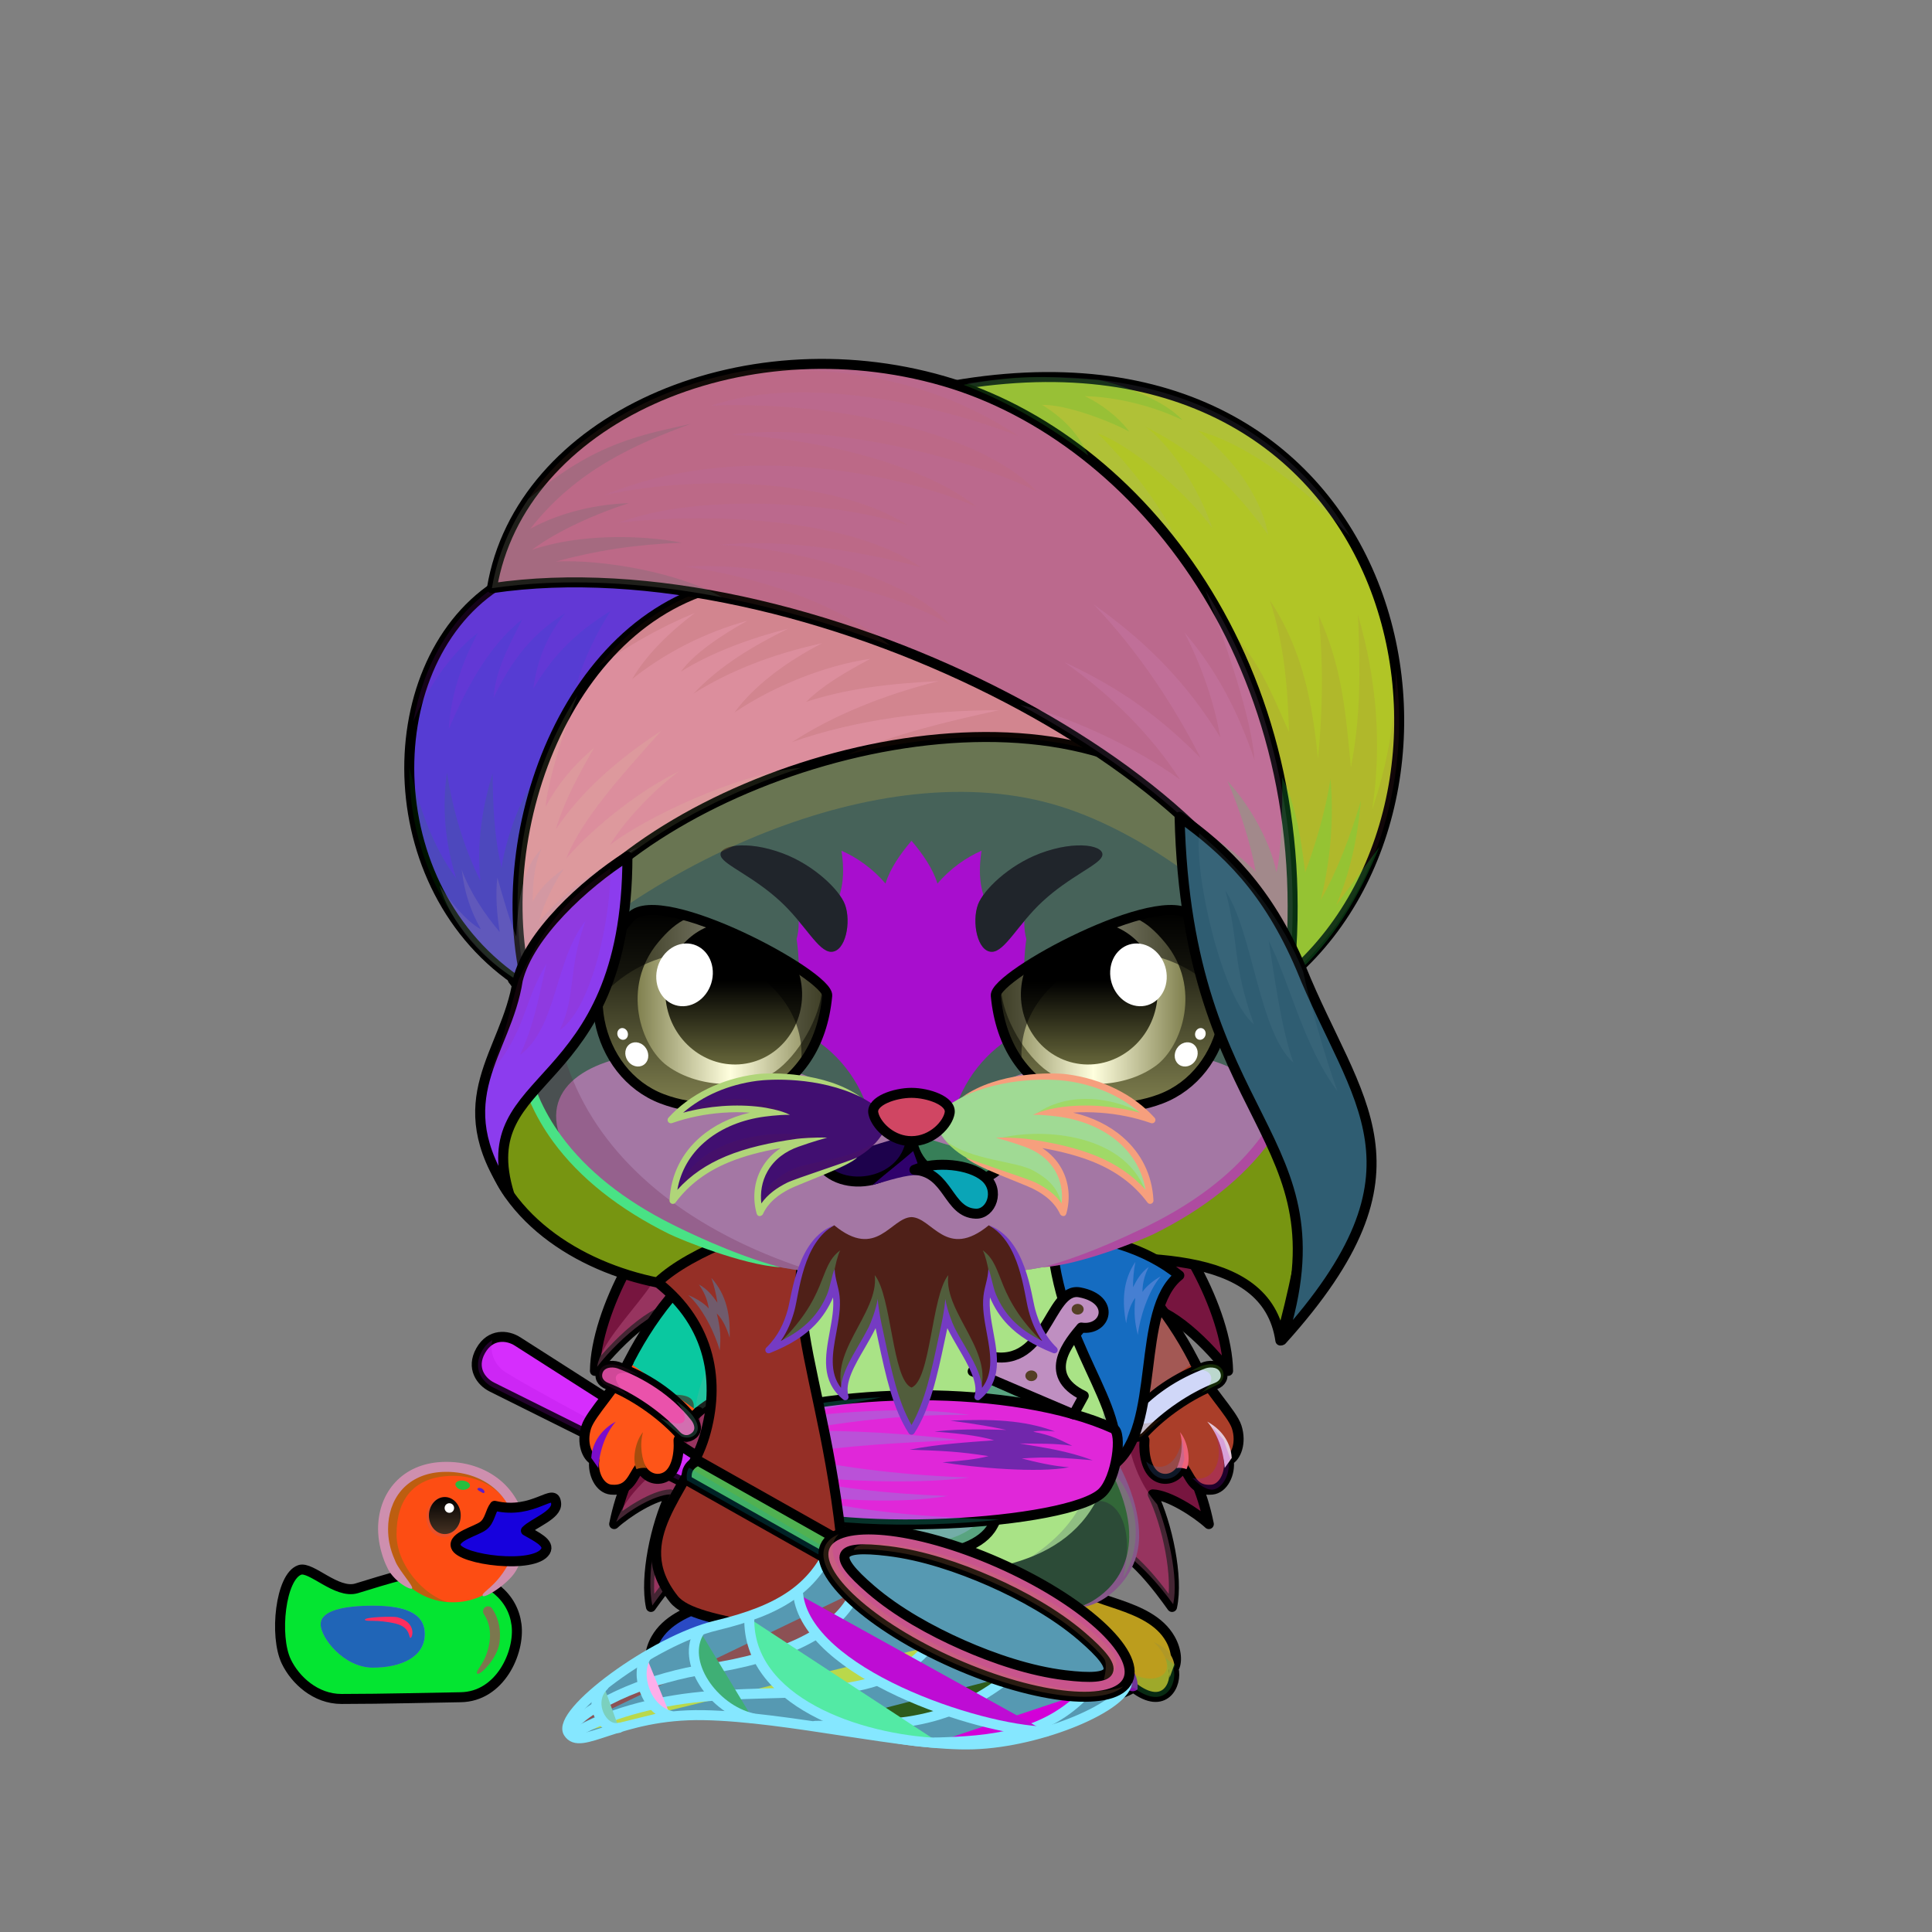 <svg xmlns="http://www.w3.org/2000/svg" xmlns:xlink="http://www.w3.org/1999/xlink" style="shape-rendering:geometricPrecision; text-rendering:geometricPrecision; image-rendering:optimizeQuality; fill-rule:evenodd; clip-rule:evenodd" version="1.1" viewBox="0 0 29000 29000" xml:space="preserve"><rect x="0" y="0" width="29000" height="29000" fill="#808080" stroke="none"/><defs><style type="text/css">.WeaponBflyNetBack-Smallfil1 {fill:black;fill-rule:nonzero;fill-opacity:0.2}
.WeaponBflyNetBack-Smallfil20 {fill:url(#WeaponBflyNetBack-Smallid28);fill-rule:nonzero}
.WeaponBflyNetBack-Smallstr0 {stroke:black;stroke-width:150;stroke-linecap:round;stroke-linejoin:round}
.WeaponBflyNet-Smallfil13 {fill:white;fill-opacity:0.702}
.WeaponBflyNet-Smallfil3 {fill:black;fill-opacity:0.2}
.WeaponBflyNet-Smallfil14 {fill:none}
.WeaponBflyNet-Smallstr2 {stroke:#85E7FF;stroke-width:150;stroke-linecap:round;stroke-linejoin:round}
.WeaponBflyNet-Smallstr3 {stroke:#85E7FF;stroke-width:150}
.WeaponBflyNet-Smallfil21 {fill:url(#WeaponBflyNet-Smallid3)}
.WeaponBflyNet-Smallstr0 {stroke:black;stroke-width:150;stroke-linecap:round;stroke-linejoin:round}
.WeaponBflyNet-Smallfil22 {fill:url(#WeaponBflyNet-Smallid6)}
.WeaponBflyNet-Smallstr1 {stroke:black;stroke-width:150}
.AccessoryDuckfil122 {fill:url(#AccessoryDuckid90)}
.AccessoryDuckfil48 {fill:white;fill-opacity:0.502}
.AccessoryDuckfil123 {fill:#CC1400;fill-opacity:0.302}
.AccessoryDuckfil124 {fill:url(#AccessoryDuckid94)}
.AccessoryDuckfil3 {fill:black;fill-rule:nonzero}
.AccessoryDuckfil125 {fill:url(#AccessoryDuckid39)}
.AccessoryDuckfil126 {fill:url(#AccessoryDuckid95)}
.AccessoryDuckfil127 {fill:url(#AccessoryDuckid92)}
.AccessoryDuckfil2 {fill:none}
.AccessoryDuckfil128 {fill:#912323;fill-opacity:0.502}
.AccessoryDuckfil14 {fill:white}
.AccessoryDuckfil129 {fill:white;fill-rule:nonzero;fill-opacity:0.502}
.AccessoryDuckfil130 {fill:white;fill-rule:nonzero}
.AccessoryDuckstr1 {stroke:black;stroke-width:150}
.AccessoryDuckstr18 {stroke:#99CC66;stroke-width:150;stroke-linecap:round;stroke-linejoin:round}
.AccessoryDuckstr0 {stroke:black;stroke-width:150;stroke-linecap:round;stroke-linejoin:round}
.Tail-Hedgehog2fil31 {fill:url(#Tail-Hedgehog2id34)}
.Tail-Hedgehog2fil7 {fill:#fffdef;fill-opacity:0.502}
.Tail-Hedgehog2fil2 {fill:black;fill-opacity:0.302}
.Tail-Hedgehog2fil4 {fill:none}
.Tail-Hedgehog2str0 {stroke:black;stroke-width:150;stroke-linecap:round;stroke-linejoin:round}
.RightFoot-Hedgehog0fil43 {fill:black}
.RightFoot-Hedgehog0fil11 {fill:black;fill-opacity:0.2}
.RightFoot-Hedgehog0fil42 {fill:#ffffff}
.RightFoot-Hedgehog0str0 {stroke:black;stroke-width:150;stroke-linecap:round;stroke-linejoin:round}
.RightLeg-Hedgehog0fil48 {fill:url(#RightLeg-Hedgehog0id47)}
.RightLeg-Hedgehog0fil10 {fill:black;fill-rule:nonzero}
.RightLeg-Hedgehog0fil11 {fill:black;fill-opacity:0.2}
.LeftFoot-Hedgehog0fil11 {fill:black;fill-opacity:0.2}
.LeftFoot-Hedgehog0fil43 {fill:black}
.LeftFoot-Hedgehog0fil42 {fill:#ffffff}
.LeftFoot-Hedgehog0str0 {stroke:black;stroke-width:150;stroke-linecap:round;stroke-linejoin:round}
.LeftLeg-Hedgehog0fil53 {fill:url(#LeftLeg-Hedgehog0id5)}
.LeftLeg-Hedgehog0fil10 {fill:black;fill-rule:nonzero}
.LeftLeg-Hedgehog0fil11 {fill:black;fill-opacity:0.2}
.RightHand-Hedgehog3fil56 {fill:url(#RightHand-Hedgehog3id68)}
.RightHand-Hedgehog3fil59 {fill:#fffdef;fill-opacity:0.702}
.RightHand-Hedgehog3fil11 {fill:black;fill-opacity:0.2}
.RightHand-Hedgehog3fil4 {fill:none}
.RightHand-Hedgehog3str0 {stroke:black;stroke-width:150;stroke-linecap:round;stroke-linejoin:round}
.RightPaw-Hedgehog3fil61 {fill:#fff9de}
.RightPaw-Hedgehog3fil59 {fill:#fffdef;fill-opacity:0.702}
.RightPaw-Hedgehog3fil43 {fill:black}
.RightPaw-Hedgehog3fil11 {fill:black;fill-opacity:0.2}
.RightPaw-Hedgehog3fil4 {fill:none}
.RightPaw-Hedgehog3str0 {stroke:black;stroke-width:150;stroke-linecap:round;stroke-linejoin:round}
.LeftHand-Hedgehog3fil64 {fill:url(#LeftHand-Hedgehog3id78)}
.LeftHand-Hedgehog3fil59 {fill:#fffdef;fill-opacity:0.702}
.LeftHand-Hedgehog3fil11 {fill:black;fill-opacity:0.2}
.LeftHand-Hedgehog3fil4 {fill:none}
.LeftHand-Hedgehog3str0 {stroke:black;stroke-width:150;stroke-linecap:round;stroke-linejoin:round}
.Body-Hedgehog0fil67 {fill:url(#Body-Hedgehog0id9)}
.Body-Hedgehog0fil11 {fill:black;fill-opacity:0.2}
.Body-Hedgehog0fil10 {fill:black;fill-rule:nonzero}
.LeftPaw-Hedgehog3fil72 {fill:#fff9de}
.LeftPaw-Hedgehog3fil59 {fill:#fffdef;fill-opacity:0.702}
.LeftPaw-Hedgehog3fil11 {fill:black;fill-opacity:0.2}
.LeftPaw-Hedgehog3fil43 {fill:black}
.LeftPaw-Hedgehog3fil4 {fill:none}
.LeftPaw-Hedgehog3str0 {stroke:black;stroke-width:150;stroke-linecap:round;stroke-linejoin:round}
.Head-Hedgehog7fil111 {fill:url(#Head-Hedgehog7id4)}
.Head-Hedgehog7fil118 {fill:#fffdef;fill-opacity:0.6}
.Head-Hedgehog7fil11 {fill:black;fill-opacity:0.2}
.Head-Hedgehog7fil10 {fill:black;fill-rule:nonzero}
.Head-Hedgehog7fil119 {fill:url(#Head-Hedgehog7id70)}
.Mouth-Hedgehog7fil43 {fill:black}
.Mouth-Hedgehog7fil4 {fill:none}
.Mouth-Hedgehog7str0 {stroke:black;stroke-width:150;stroke-linecap:round;stroke-linejoin:round}
.Mouth-Hedgehog7fil122 {fill:url(#Mouth-Hedgehog7id159)}
.Eyes-Hedgehog9fil172 {fill:url(#Eyes-Hedgehog9id122)}
.Eyes-Hedgehog9fil173 {fill:url(#Eyes-Hedgehog9id142)}
.Eyes-Hedgehog9fil174 {fill:url(#Eyes-Hedgehog9id147)}
.Eyes-Hedgehog9fil128 {fill:black;fill-opacity:0.502}
.Eyes-Hedgehog9fil121 {fill:white}
.Eyes-Hedgehog9fil124 {fill:#404b56}
.Eyes-Hedgehog9fil175 {fill:url(#Eyes-Hedgehog9id46)}
.Eyes-Hedgehog9fil176 {fill:url(#Eyes-Hedgehog9id123)}
.Eyes-Hedgehog9fil177 {fill:url(#Eyes-Hedgehog9id140)}
.Eyes-Hedgehog9fil4 {fill:none}
.Eyes-Hedgehog9str1 {stroke:black;stroke-width:150}
.Moustache-Hedgehog7fil183 {fill:url(#Moustache-Hedgehog7id160)}
.Moustache-Hedgehog7fil2 {fill:black;fill-opacity:0.302}
.Moustache-Hedgehog7fil10 {fill:black;fill-rule:nonzero}
.Moustache-Hedgehog7fil184 {fill:url(#Moustache-Hedgehog7id36)}
.Moustache-Hedgehog7fil185 {fill:url(#Moustache-Hedgehog7id57)}
.Nose-Hedgehog0fil186 {fill:url(#Nose-Hedgehog0id133)}
.Nose-Hedgehog0str0 {stroke:black;stroke-width:150;stroke-linecap:round;stroke-linejoin:round}
.NecklaceDesertBack-Smallfil127 {fill:#0A1C34}
.NecklaceDesertBack-Smallstr0 {stroke:black;stroke-width:150;stroke-linecap:round;stroke-linejoin:round}
.HatDesertBack-Smallfil128 {fill:url(#HatDesertBack-Smallid83)}
.HatDesertBack-Smallstr0 {stroke:black;stroke-width:150;stroke-linecap:round;stroke-linejoin:round}
.BraceletDesert-Smallfil4 {fill:black;fill-opacity:0.2}
.BraceletDesert-Smallfil129 {fill:url(#BraceletDesert-Smallid457)}
.BraceletDesert-Smallstr9 {stroke:black;stroke-width:100;stroke-linecap:round;stroke-linejoin:round}
.BraceletDesert-Smallfil130 {fill:url(#BraceletDesert-Smallid374)}
.NecklaceDesert-Smallfil131 {fill:url(#NecklaceDesert-Smallid230)}
.NecklaceDesert-Smallfil132 {fill:url(#NecklaceDesert-Smallid418)}
.NecklaceDesert-Smallfil133 {fill:url(#NecklaceDesert-Smallid395)}
.NecklaceDesert-Smallfil4 {fill:black;fill-opacity:0.2}
.NecklaceDesert-Smallfil135 {fill:#FFCC00;fill-opacity:0.502}
.NecklaceDesert-Smallfil136 {fill:url(#NecklaceDesert-Smallid750)}
.NecklaceDesert-Smallfil137 {fill:#FFFF66;fill-opacity:0.2}
.NecklaceDesert-Smallfil138 {fill:url(#NecklaceDesert-Smallid441)}
.NecklaceDesert-Smallfil139 {fill:url(#NecklaceDesert-Smallid743)}
.NecklaceDesert-Smallfil140 {fill:url(#NecklaceDesert-Smallid141)}
.NecklaceDesert-Smallfil141 {fill:#FFFF99;fill-opacity:0.502}
.NecklaceDesert-Smallfil142 {fill:url(#NecklaceDesert-Smallid876)}
.NecklaceDesert-Smallfil63 {fill:white;fill-opacity:0.502}
.NecklaceDesert-Smallfil143 {fill:#543f25}
.NecklaceDesert-Smallfil134 {fill:url(#NecklaceDesert-Smallid720)}
.NecklaceDesert-Smallstr0 {stroke:black;stroke-width:150;stroke-linecap:round;stroke-linejoin:round}
.NecklaceDesert-Smallfil21 {fill:none}
.HatDesert-Smallfil4 {fill:black;fill-opacity:0.2}
.HatDesert-Smallfil91 {fill:black;fill-opacity:0.102}
.HatDesert-Smallfil152 {fill:url(#HatDesert-Smallid301)}
.HatDesert-Smallstr0 {stroke:black;stroke-width:150;stroke-linecap:round;stroke-linejoin:round}
.HatDesert-Smallfil153 {fill:url(#HatDesert-Smallid647)}
.HatDesert-Smallfil154 {fill:url(#HatDesert-Smallid326)}
.HatDesert-Smallfil155 {fill:url(#HatDesert-Smallid296)}
.HatDesert-Smallfil156 {fill:url(#HatDesert-Smallid210)}
.HatDesert-Smallfil157 {fill:url(#HatDesert-Smallid222)}
</style><linearGradient gradientUnits="userSpaceOnUse" id="WeaponBflyNetBack-Smallid28" x1="8291.36" x2="9419.61" xlink:href="#WeaponBflyNetBack-Smallid25" y1="22371.5" y2="19989.6">
  </linearGradient><linearGradient gradientUnits="userSpaceOnUse" id="WeaponBflyNet-Smallid3" x1="10318.9" x2="12675" xlink:href="#WeaponBflyNet-Smallid2" y1="22757.7" y2="22632.3">
  </linearGradient><linearGradient gradientUnits="userSpaceOnUse" id="WeaponBflyNet-Smallid6" x1="14658" x2="14658" xlink:href="#WeaponBflyNet-Smallid1" y1="25468.9" y2="22957.5">
  </linearGradient><radialGradient cx="5981.45" cy="24530.5" fx="5981.45" fy="24530.5" gradientTransform="matrix(1.083 -0.053 0.097 0.592 -2877 10334)" gradientUnits="userSpaceOnUse" id="AccessoryDuckid90" r="1635.36">
   <stop offset="0" style="stop-opacity:1; stop-color:#FFF256"/>
   <stop offset="0.631" style="stop-opacity:1; stop-color:#FEE75C"/>
   <stop offset="1" style="stop-opacity:1; stop-color:#FFD83B"/>
  </radialGradient><radialGradient cx="6799.04" cy="23034.7" fx="6799.04" fy="23034.7" gradientTransform="matrix(1.083 -0.097 0.097 1.083 -2800 -1242)" gradientUnits="userSpaceOnUse" id="AccessoryDuckid94" r="935.18" xlink:href="#AccessoryDuckid90">
  </radialGradient><linearGradient gradientUnits="userSpaceOnUse" id="AccessoryDuckid39" x1="6677.2" x2="6677.2" y1="22471.8" y2="23026.9">
   <stop offset="0" style="stop-opacity:1; stop-color:black"/>
   <stop offset="1" style="stop-opacity:1; stop-color:#453223"/>
  </linearGradient><radialGradient cx="7621.66" cy="22955.4" fx="7621.66" fy="22955.4" gradientTransform="matrix(1 -0 -0 0.646 0 8130)" gradientUnits="userSpaceOnUse" id="AccessoryDuckid95" r="730.87">
   <stop offset="0" style="stop-opacity:1; stop-color:#FFB73B"/>
   <stop offset="1" style="stop-opacity:1; stop-color:#E05A00"/>
  </radialGradient><radialGradient cx="5594.96" cy="24567.2" fx="5594.96" fy="24567.2" gradientTransform="matrix(1.083 -0.058 0.097 0.644 -2849 9066)" gradientUnits="userSpaceOnUse" id="AccessoryDuckid92" r="719.36" xlink:href="#AccessoryDuckid90">
  </radialGradient><linearGradient gradientUnits="userSpaceOnUse" id="Tail-Hedgehog2id34" x1="13681.9" x2="13681.9" y1="18011.3" y2="24488.9">
   <stop offset="0" style="stop-opacity:1; stop-color:#404b56"/>
   <stop offset="0.271" style="stop-opacity:1; stop-color:#69737d"/>
   <stop offset="1" style="stop-opacity:1; stop-color:#6e573b"/>
  </linearGradient><linearGradient gradientUnits="objectBoundingBox" id="RightLeg-Hedgehog0id47" x1="50%" x2="50%" xlink:href="#RightLeg-Hedgehog0id5" y1="100%" y2="0%">
  </linearGradient><linearGradient gradientUnits="objectBoundingBox" id="LeftLeg-Hedgehog0id5" x1="50%" x2="50%" y1="100%" y2="0%">
   <stop offset="0" style="stop-opacity:1; stop-color:#ffffff"/>
   <stop offset="0.212" style="stop-opacity:1; stop-color:#ffffff"/>
   <stop offset="1" style="stop-opacity:1; stop-color:#fff9de"/>
  </linearGradient><linearGradient gradientUnits="objectBoundingBox" id="RightHand-Hedgehog3id68" x1="30.208%" x2="69.792%" y1="5.019%" y2="94.98%">
   <stop offset="0" style="stop-opacity:1; stop-color:#d9d2b2"/>
   <stop offset="0.141" style="stop-opacity:1; stop-color:#d9d2b2"/>
   <stop offset="0.71" style="stop-opacity:1; stop-color:#fff9de"/>
   <stop offset="1" style="stop-opacity:1; stop-color:#fff9de"/>
  </linearGradient><linearGradient gradientUnits="objectBoundingBox" id="LeftHand-Hedgehog3id78" x1="69.792%" x2="30.208%" xlink:href="#LeftHand-Hedgehog3id68" y1="5.019%" y2="94.98%">
  </linearGradient><linearGradient gradientUnits="objectBoundingBox" id="Body-Hedgehog0id9" x1="50%" x2="50%" y1="0%" y2="100%">
   <stop offset="0" style="stop-opacity:1; stop-color:#d9d2b2"/>
   <stop offset="0.102" style="stop-opacity:1; stop-color:#d9d2b2"/>
   <stop offset="0.349" style="stop-opacity:1; stop-color:#fff9de"/>
   <stop offset="1" style="stop-opacity:1; stop-color:#ffffff"/>
  </linearGradient><linearGradient gradientUnits="objectBoundingBox" id="Head-Hedgehog7id4" x1="50%" x2="50%" y1="100%" y2="0%">
   <stop offset="0" style="stop-opacity:1; stop-color:#d9d2b2"/>
   <stop offset="0.251" style="stop-opacity:1; stop-color:#fff9de"/>
   <stop offset="0.761" style="stop-opacity:1; stop-color:#ffffff"/>
   <stop offset="1" style="stop-opacity:1; stop-color:#ffffff"/>
  </linearGradient><linearGradient gradientUnits="userSpaceOnUse" id="Head-Hedgehog7id70" x1="13681.9" x2="13681.9" xlink:href="#Head-Hedgehog7id50" y1="16772.7" y2="12620.2">
  </linearGradient><linearGradient gradientUnits="userSpaceOnUse" id="Mouth-Hedgehog7id159" x1="14345.9" x2="14284.2" xlink:href="#Mouth-Hedgehog7id1" y1="18230.4" y2="17471">
  </linearGradient><linearGradient gradientUnits="userSpaceOnUse" id="Eyes-Hedgehog9id122" x1="10693.2" x2="10693.2" xlink:href="#Eyes-Hedgehog9id0" y1="16624" y2="13658.7">
  </linearGradient><linearGradient gradientUnits="userSpaceOnUse" id="Eyes-Hedgehog9id142" x1="9570.54" x2="12343.3" xlink:href="#Eyes-Hedgehog9id43" y1="15028.5" y2="15028.5">
  </linearGradient><linearGradient gradientUnits="userSpaceOnUse" id="Eyes-Hedgehog9id147" x1="11013.2" x2="11013.2" xlink:href="#Eyes-Hedgehog9id75" y1="13896.6" y2="15978.5">
  </linearGradient><linearGradient gradientUnits="userSpaceOnUse" id="Eyes-Hedgehog9id46" x1="16670.7" x2="16670.7" xlink:href="#Eyes-Hedgehog9id0" y1="16624" y2="13658.7">
  </linearGradient><linearGradient gradientUnits="userSpaceOnUse" id="Eyes-Hedgehog9id123" x1="15020.6" x2="17793.3" xlink:href="#Eyes-Hedgehog9id43" y1="15028.5" y2="15028.5">
  </linearGradient><linearGradient gradientUnits="userSpaceOnUse" id="Eyes-Hedgehog9id140" x1="16350.6" x2="16350.6" xlink:href="#Eyes-Hedgehog9id75" y1="13896.6" y2="15978.5">
  </linearGradient><linearGradient gradientUnits="userSpaceOnUse" id="Moustache-Hedgehog7id160" x1="10515.3" x2="12828.5" xlink:href="#Moustache-Hedgehog7id6" y1="16524.2" y2="17833.2">
  </linearGradient><linearGradient gradientUnits="userSpaceOnUse" id="Moustache-Hedgehog7id36" x1="16914.6" x2="14469.2" xlink:href="#Moustache-Hedgehog7id6" y1="16486.8" y2="17870.6">
  </linearGradient><linearGradient gradientUnits="userSpaceOnUse" id="Moustache-Hedgehog7id57" x1="13681.9" x2="13681.9" xlink:href="#Moustache-Hedgehog7id6" y1="21486.1" y2="18269">
  </linearGradient><linearGradient gradientUnits="userSpaceOnUse" id="Nose-Hedgehog0id133" x1="13681.9" x2="13681.9" y1="16404" y2="17128.6">
   <stop offset="0" style="stop-opacity:1; stop-color:#FFCCCC"/>
   <stop offset="1" style="stop-opacity:1; stop-color:#B37173"/>
  </linearGradient><linearGradient gradientUnits="userSpaceOnUse" id="HatDesertBack-Smallid83" x1="13518.1" x2="13518.1" y1="10565.5" y2="20122.2">
   <stop offset="0" style="stop-opacity:1; stop-color:black"/>
   <stop offset="1" style="stop-opacity:1; stop-color:#F7F7F7"/>
  </linearGradient><linearGradient gradientUnits="userSpaceOnUse" id="BraceletDesert-Smallid457" x1="9161.07" x2="10299.4" xlink:href="#BraceletDesert-Smallid374" y1="20690.2" y2="21377.8">
  </linearGradient><linearGradient gradientUnits="userSpaceOnUse" id="NecklaceDesert-Smallid230" x1="16873.9" x2="16605.2" y1="18576.4" y2="21921.3">
   <stop offset="0" style="stop-opacity:1; stop-color:#376292"/>
   <stop offset="0.22" style="stop-opacity:1; stop-color:#5F89BF"/>
   <stop offset="0.569" style="stop-opacity:1; stop-color:#274063"/>
   <stop offset="1" style="stop-opacity:1; stop-color:#09192E"/>
  </linearGradient><linearGradient gradientUnits="userSpaceOnUse" id="NecklaceDesert-Smallid418" x1="16712.4" x2="16532.6" y1="18674.1" y2="20912.3">
   <stop offset="0" style="stop-opacity:1; stop-color:#376292"/>
   <stop offset="0.239" style="stop-opacity:1; stop-color:#6A93C9"/>
   <stop offset="0.678" style="stop-opacity:1; stop-color:#274063"/>
   <stop offset="1" style="stop-opacity:1; stop-color:#09192E"/>
  </linearGradient><linearGradient gradientUnits="userSpaceOnUse" id="NecklaceDesert-Smallid395" x1="17043.5" x2="17389.9" y1="21870.9" y2="18839.9">
   <stop offset="0" style="stop-opacity:1; stop-color:#73561C"/>
   <stop offset="0.38" style="stop-opacity:1; stop-color:#CC9933"/>
   <stop offset="0.8" style="stop-opacity:1; stop-color:#DBC234"/>
   <stop offset="1" style="stop-opacity:1; stop-color:#CC9933"/>
  </linearGradient><linearGradient gradientUnits="userSpaceOnUse" id="NecklaceDesert-Smallid750" x1="10831.6" x2="16779.3" y1="21912.5" y2="21912.5">
   <stop offset="0" style="stop-opacity:1; stop-color:#73561C"/>
   <stop offset="0.471" style="stop-opacity:1; stop-color:#CC9933"/>
   <stop offset="0.729" style="stop-opacity:1; stop-color:#DBC234"/>
   <stop offset="1" style="stop-opacity:1; stop-color:#CC9933"/>
  </linearGradient><linearGradient gradientUnits="userSpaceOnUse" id="NecklaceDesert-Smallid441" x1="11012.2" x2="11589" y1="18408.2" y2="24809">
   <stop offset="0" style="stop-opacity:1; stop-color:#071E36"/>
   <stop offset="0.251" style="stop-opacity:1; stop-color:#5084BF"/>
   <stop offset="0.471" style="stop-opacity:1; stop-color:#315380"/>
   <stop offset="1" style="stop-opacity:1; stop-color:#0A203B"/>
  </linearGradient><linearGradient gradientUnits="userSpaceOnUse" id="NecklaceDesert-Smallid743" x1="11075.8" x2="11558.5" y1="18963.3" y2="24318.8">
   <stop offset="0" style="stop-opacity:1; stop-color:#14385E"/>
   <stop offset="0.251" style="stop-opacity:1; stop-color:#5084BF"/>
   <stop offset="0.612" style="stop-opacity:1; stop-color:#315380"/>
   <stop offset="1" style="stop-opacity:1; stop-color:#051324"/>
  </linearGradient><linearGradient gradientUnits="userSpaceOnUse" id="NecklaceDesert-Smallid141" x1="10822.9" x2="10213.4" y1="21669.6" y2="18914.8">
   <stop offset="0" style="stop-opacity:1; stop-color:#73561C"/>
   <stop offset="0.361" style="stop-opacity:1; stop-color:#CC9933"/>
   <stop offset="0.651" style="stop-opacity:1; stop-color:#DBC234"/>
   <stop offset="1" style="stop-opacity:1; stop-color:#CC9933"/>
  </linearGradient><linearGradient gradientUnits="userSpaceOnUse" id="NecklaceDesert-Smallid876" x1="15546.5" x2="15619.6" xlink:href="#NecklaceDesert-Smallid874" y1="19450.2" y2="21175">
  </linearGradient><linearGradient gradientUnits="userSpaceOnUse" id="NecklaceDesert-Smallid720" x1="13736.9" x2="15010.5" y1="23200.1" y2="20840.4">
   <stop offset="0" style="stop-opacity:1; stop-color:#F0A254"/>
   <stop offset="0.18" style="stop-opacity:1; stop-color:#995720"/>
   <stop offset="0.8" style="stop-opacity:1; stop-color:#844724"/>
   <stop offset="1" style="stop-opacity:1; stop-color:#EB9951"/>
  </linearGradient><linearGradient gradientUnits="userSpaceOnUse" id="HatDesert-Smallid301" x1="14601.5" x2="20204.4" y1="12988.6" y2="7277.97">
   <stop offset="0" style="stop-opacity:1; stop-color:#C4C4C4"/>
   <stop offset="0.749" style="stop-opacity:1; stop-color:white"/>
   <stop offset="1" style="stop-opacity:1; stop-color:#fffdef"/>
  </linearGradient><linearGradient gradientUnits="userSpaceOnUse" id="HatDesert-Smallid647" x1="6539.46" x2="10355.2" xlink:href="#HatDesert-Smallid210" y1="13595.5" y2="9706.44">
  </linearGradient><linearGradient gradientUnits="userSpaceOnUse" id="HatDesert-Smallid326" x1="9632.97" x2="14843.1" xlink:href="#HatDesert-Smallid210" y1="14432.2" y2="9121.87">
  </linearGradient><linearGradient gradientUnits="userSpaceOnUse" id="HatDesert-Smallid296" x1="9719.25" x2="17068.3" y1="13811.5" y2="6321.18">
   <stop offset="0" style="stop-opacity:1; stop-color:#C4C4C4"/>
   <stop offset="0.671" style="stop-opacity:1; stop-color:white"/>
   <stop offset="1" style="stop-opacity:1; stop-color:#fffdef"/>
  </linearGradient><linearGradient gradientUnits="userSpaceOnUse" id="HatDesert-Smallid222" x1="7046.58" x2="9579.31" xlink:href="#HatDesert-Smallid210" y1="16680.2" y2="14098.8">
  </linearGradient><linearGradient gradientUnits="userSpaceOnUse" id="WeaponBflyNetBack-Smallid25" x1="7204.83" x2="8458.79" y1="22047.5" y2="19400.3">
   <stop offset="0" style="stop-opacity:1; stop-color:#FF6666"/>
   <stop offset="1" style="stop-opacity:1; stop-color:#FFC5B0"/>
  </linearGradient><linearGradient gradientUnits="userSpaceOnUse" id="WeaponBflyNet-Smallid2" x1="9470.94" x2="12022.2" y1="22463.7" y2="22328">
   <stop offset="0" style="stop-opacity:1; stop-color:#5C3005"/>
   <stop offset="1" style="stop-opacity:1; stop-color:#B87939"/>
  </linearGradient><linearGradient gradientUnits="userSpaceOnUse" id="WeaponBflyNet-Smallid1" x1="14169.4" x2="14169.4" y1="25399.5" y2="22680.1">
   <stop offset="0" style="stop-opacity:1; stop-color:#D4A373"/>
   <stop offset="1" style="stop-opacity:1; stop-color:#B87939"/>
  </linearGradient><linearGradient gradientUnits="objectBoundingBox" id="RightLeg-Hedgehog0id5" x1="50%" x2="50%" y1="100%" y2="0%">
   <stop offset="0" style="stop-opacity:1; stop-color:#ffffff"/>
   <stop offset="0.212" style="stop-opacity:1; stop-color:#ffffff"/>
   <stop offset="1" style="stop-opacity:1; stop-color:#fff9de"/>
  </linearGradient><linearGradient gradientUnits="objectBoundingBox" id="LeftHand-Hedgehog3id68" x1="30.208%" x2="69.792%" y1="5.019%" y2="94.98%">
   <stop offset="0" style="stop-opacity:1; stop-color:#d9d2b2"/>
   <stop offset="0.141" style="stop-opacity:1; stop-color:#d9d2b2"/>
   <stop offset="0.71" style="stop-opacity:1; stop-color:#fff9de"/>
   <stop offset="1" style="stop-opacity:1; stop-color:#fff9de"/>
  </linearGradient><linearGradient gradientUnits="userSpaceOnUse" id="Head-Hedgehog7id50" x1="13681.9" x2="13681.9" y1="18718" y2="12620.2">
   <stop offset="0" style="stop-opacity:1; stop-color:#404b56"/>
   <stop offset="1" style="stop-opacity:1; stop-color:#69737d"/>
  </linearGradient><linearGradient gradientUnits="userSpaceOnUse" id="Mouth-Hedgehog7id1" x1="13682.6" x2="13682.6" y1="18074.1" y2="17483.4">
   <stop offset="0" style="stop-opacity:1; stop-color:#FF9999"/>
   <stop offset="0.38" style="stop-opacity:1; stop-color:#FC8F91"/>
   <stop offset="1" style="stop-opacity:1; stop-color:#C46668"/>
  </linearGradient><linearGradient gradientUnits="userSpaceOnUse" id="Eyes-Hedgehog9id0" x1="10654.3" x2="10654.3" y1="16581.4" y2="13705.6">
   <stop offset="0" style="stop-opacity:1; stop-color:#80804f"/>
   <stop offset="1" style="stop-opacity:1; stop-color:black"/>
  </linearGradient><linearGradient gradientUnits="userSpaceOnUse" id="Eyes-Hedgehog9id43" x1="9336.13" x2="12327.3" y1="15064.6" y2="15064.6">
   <stop offset="0" style="stop-opacity:1; stop-color:#80804f"/>
   <stop offset="0.502" style="stop-opacity:1; stop-color:#ffffde"/>
   <stop offset="1" style="stop-opacity:1; stop-color:#80804f"/>
  </linearGradient><linearGradient gradientUnits="userSpaceOnUse" id="Eyes-Hedgehog9id75" x1="16987" x2="16987" y1="13705.8" y2="15976.6">
   <stop offset="0" style="stop-opacity:1; stop-color:black"/>
   <stop offset="0.4" style="stop-opacity:1; stop-color:black"/>
   <stop offset="1" style="stop-opacity:1; stop-color:#66663a"/>
  </linearGradient><linearGradient gradientUnits="userSpaceOnUse" id="Moustache-Hedgehog7id6" x1="13681.9" x2="13681.9" y1="6728.09" y2="11806.7">
   <stop offset="0" style="stop-opacity:1; stop-color:#543f25"/>
   <stop offset="1" style="stop-opacity:1; stop-color:#6e573b"/>
  </linearGradient><linearGradient gradientUnits="userSpaceOnUse" id="BraceletDesert-Smallid374" x1="17064.5" x2="18202.8" y1="21377.8" y2="20690.2">
   <stop offset="0" style="stop-opacity:1; stop-color:#73561C"/>
   <stop offset="0.2" style="stop-opacity:1; stop-color:#CC9933"/>
   <stop offset="0.541" style="stop-opacity:1; stop-color:#FFF878"/>
   <stop offset="0.702" style="stop-opacity:1; stop-color:#DBC234"/>
   <stop offset="0.78" style="stop-opacity:1; stop-color:#FFEA7F"/>
   <stop offset="0.831" style="stop-opacity:1; stop-color:#D5BC39"/>
   <stop offset="1" style="stop-opacity:1; stop-color:#CC9933"/>
  </linearGradient><linearGradient gradientUnits="userSpaceOnUse" id="NecklaceDesert-Smallid874" x1="9835.7" x2="9508.82" y1="21546.5" y2="21968">
   <stop offset="0" style="stop-opacity:1; stop-color:#FFCC99"/>
   <stop offset="1" style="stop-opacity:1; stop-color:#C29061"/>
  </linearGradient><linearGradient gradientUnits="userSpaceOnUse" id="HatDesert-Smallid210" x1="21015.7" x2="17277.6" y1="18093.1" y2="14283.1">
   <stop offset="0" style="stop-opacity:1; stop-color:#E3E3E3"/>
   <stop offset="0.451" style="stop-opacity:1; stop-color:white"/>
   <stop offset="1" style="stop-opacity:1; stop-color:#fffdef"/>
  </linearGradient></defs><g id="NecklaceDesertBack-Small">
 <animateTransform additive="sum" attributeName="transform" dur="10" repeatCount="indefinite" type="translate" values="0;0 200;0;0 200;0;0 200;0;0 200;0"/>
  <path class="NecklaceDesertBack-Smallfil127 NecklaceDesertBack-Smallstr0" d="M12530 24456c342,136 1200,87 1549,-463 228,-358 1429,-627 2078,-96 -40,-822 454,-1262 556,-1903 305,-510 158,-2781 -918,-3470 -621,-32 -2882,-727 -4074,-153 161,720 648,5365 809,6085z" style="fill:#046e75"/>
 </g><g id="Tail-Hedgehog2">
 <animateTransform additive="sum" attributeName="transform" dur="10" repeatCount="indefinite" type="translate" values="0;0 200;0;0 200;0;0 200;0;0 200;0"/>
  <g id="_1891249957056">
   <path class="Tail-Hedgehog2fil31" d="M10243 18011c-510,276 -1301,1651 -1313,2567 410,-525 981,-1007 1303,-953 -321,180 -1068,1362 -1084,1879 287,-215 882,-539 1290,-522 -498,400 -1015,875 -1220,1895 189,-173 601,-437 842,-446 -218,450 -387,1240 -290,1690 188,-264 604,-831 979,-940 384,-112 1462,128 1523,454 62,326 324,707 625,829 1,-287 30,-617 271,-889 96,379 296,699 513,914 217,-215 416,-535 513,-914 241,272 270,602 271,889 301,-122 563,-503 625,-829 61,-326 1138,-566 1523,-454 375,109 790,676 979,940 97,-450 -72,-1240 -290,-1690 241,9 653,273 842,446 -206,-1020 -722,-1495 -1220,-1895 408,-17 1002,307 1290,522 -16,-517 -763,-1699 -1084,-1879 322,-54 893,428 1303,953 -12,-916 -803,-2291 -1313,-2567 -670,147 -2745,630 -3415,776l-24 -5 -24 5c-670,-146 -2745,-629 -3415,-776z" style="fill:#5df95d"/>
   <path class="Tail-Hedgehog2fil7" d="M18000 19122c85,167 163,341 229,516 -209,120 -266,273 -248,444 -126,-119 -255,-222 -377,-300 -59,-316 102,-521 396,-660zm-369 1070c113,167 224,353 319,538 -168,60 -240,337 -190,492 1,1 1,3 2,5 -128,-66 -266,-126 -401,-170 -263,-233 29,-891 270,-865zm-26 1452c119,154 228,330 321,536 -182,-17 -335,203 -232,375 1,4 2,8 3,12 -142,-76 -285,-132 -394,-136 28,58 55,122 81,190 -29,-66 -58,-132 -88,-198 -143,-241 83,-766 309,-779zm-168 1125c64,195 117,412 149,625 -157,-95 -399,18 -413,198 -164,-177 -347,-336 -524,-400 -11,-273 526,-547 788,-423z" style="fill:#e38106"/>
   <path class="Tail-Hedgehog2fil7" d="M9364 19122c-85,167 -163,341 -229,516 209,120 266,273 248,444 126,-119 255,-222 377,-300 59,-316 -102,-521 -396,-660zm369 1070c-113,167 -224,353 -319,538 167,60 240,337 190,492 -1,1 -2,3 -2,5 128,-66 265,-126 401,-170 263,-233 -29,-891 -270,-865zm26 1452c-119,154 -228,330 -321,536 181,-17 334,203 232,375 -1,4 -2,8 -3,12 142,-76 285,-132 394,-136 -28,58 -56,122 -82,190 30,-66 59,-132 88,-198 144,-241 -82,-766 -308,-779zm168 1125c-64,195 -117,412 -149,625 157,-95 398,18 413,198 163,-177 347,-336 523,-400 12,-273 -525,-547 -787,-423z" style="fill:#08db2f"/>
   <path class="Tail-Hedgehog2fil4 Tail-Hedgehog2str0" d="M10243 18011c-510,276 -1301,1651 -1313,2567 410,-525 981,-1007 1303,-953 -321,180 -1068,1362 -1084,1879 287,-215 882,-539 1290,-522 -498,400 -1015,875 -1220,1895 189,-173 601,-437 842,-446 -218,450 -387,1240 -290,1690 188,-264 604,-831 979,-940 384,-112 1462,128 1523,454 62,326 324,707 625,829 1,-287 30,-617 271,-889 96,379 296,699 513,914 217,-215 416,-535 513,-914 241,272 270,602 271,889 301,-122 563,-503 625,-829 61,-326 1138,-566 1523,-454 375,109 790,676 979,940 97,-450 -72,-1240 -290,-1690 241,9 653,273 842,446 -206,-1020 -722,-1495 -1220,-1895 408,-17 1002,307 1290,522 -16,-517 -763,-1699 -1084,-1879 322,-54 893,428 1303,953 -12,-916 -803,-2291 -1313,-2567 -670,147 -2745,630 -3415,776l-24 -5 -24 5c-670,-146 -2745,-629 -3415,-776z" style="fill:#77153f"/>
   <path class="Tail-Hedgehog2fil2" d="M10194 18040c-189,117 -385,325 -560,585 941,205 -567,1240 -671,1891 359,-464 968,-947 1263,-897 748,498 -959,1254 -992,1822 204,-156 895,-485 1143,-474 552,662 -806,977 -1127,1878 190,-172 570,-405 811,-414 -218,450 -366,1218 -269,1668 189,-263 583,-809 958,-918 384,-112 1462,128 1523,454 62,326 324,707 625,829 1,-287 30,-617 271,-889 96,379 296,699 513,914 217,-215 416,-535 513,-914 241,272 270,602 271,889 301,-122 563,-503 625,-829 61,-326 1138,-566 1523,-454 375,109 808,636 996,899 86,-400 -84,-1099 -241,-1499 -437,-505 -544,-1267 -391,-1587 -194,-563 -120,-1249 224,-1321 -243,-477 -133,-1056 271,-1375 -117,-125 -236,-224 -352,-287 -670,147 -2745,630 -3415,776 -8,-2 -16,-3 -24,-5 -8,2 -16,3 -24,5 -648,-142 -2611,-598 -3345,-760 -40,4 -79,9 -119,13z" style="fill:#e17caa"/>
  </g>
 </g><g id="RightFoot-Hedgehog0">
  <path class="RightFoot-Hedgehog0fil42 RightFoot-Hedgehog0str0" d="M17616 25049c58,229 -133,641 -602,281 -416,252 -643,30 -786,-117 -427,-437 -1001,-608 -1224,-792 -174,-144 96,-471 85,-641 326,80 773,48 1052,-20 166,306 1110,284 1425,840 100,176 108,360 50,449z" style="fill:#bc9d1d"/>
  <path class="RightFoot-Hedgehog0fil43" d="M17075 25357c18,-210 -100,-383 -289,-485 131,162 175,299 151,492 36,28 93,34 138,-7z" style="fill:#810fa8"/>
  <path class="RightFoot-Hedgehog0fil43" d="M17627 24985c-28,-165 -141,-261 -310,-338 177,173 216,307 240,534 21,-62 50,-133 70,-196z" style="fill:#b09827"/>
  <path class="RightFoot-Hedgehog0fil11" d="M17616 25049c58,229 -133,641 -602,281 -416,252 -643,30 -786,-117 -427,-437 -1001,-608 -1224,-792 -111,-92 -42,-257 20,-409 59,405 671,455 1222,959 269,246 667,277 693,61 92,226 704,254 554,-143 42,29 93,66 147,105 -6,21 -14,40 -24,55z" style="fill:#2bda63"/>
 </g><g id="LeftFoot-Hedgehog0">
  <path class="LeftFoot-Hedgehog0fil42 LeftFoot-Hedgehog0str0" d="M9796 25049c-58,229 132,641 602,281 416,252 642,30 786,-117 427,-437 1000,-608 1223,-792 175,-144 -96,-471 -84,-641 -326,80 -774,48 -1053,-20 -166,306 -1110,284 -1425,840 -100,176 -108,360 -49,449z" style="fill:#2a4ac4"/>
  <path class="LeftFoot-Hedgehog0fil11" d="M9796 25049c-58,229 132,641 602,281 416,252 642,30 786,-117 427,-437 1000,-608 1223,-792 111,-92 42,-257 -20,-409 -59,405 -671,455 -1222,959 -268,246 -666,277 -692,61 -93,226 -705,254 -554,-143 -43,29 -94,66 -148,105 6,21 14,40 25,55z" style="fill:#09a588"/>
  <path class="LeftFoot-Hedgehog0fil43" d="M10337 25357c-19,-210 99,-383 288,-485 -131,162 -175,299 -151,492 -35,28 -93,34 -137,-7z" style="fill:#721df8"/>
  <path class="LeftFoot-Hedgehog0fil43" d="M9784 24985c29,-165 142,-261 311,-338 -178,173 -217,307 -241,534 -20,-62 -49,-133 -70,-196z" style="fill:#fb6fee"/>
 </g><g id="RightLeg-Hedgehog0">
  <path class="RightLeg-Hedgehog0fil48" d="M13668 23779c967,1 1275,748 2492,357 1135,-365 1011,-1425 437,-2346l-1468 -574c-289,401 -798,1265 -1461,1300l0 1263z" style="fill:#2c4b37"/>
  <path class="RightLeg-Hedgehog0fil10" d="M13678 23853c373,1 647,119 917,236 100,43 536,225 802,158 -304,-37 -584,-227 -743,-296 -283,-122 -571,-246 -976,-247l0 149zm2756 -2176c149,216 274,444 364,670 100,250 156,499 152,728 -14,725 -589,997 -739,1045 276,14 875,-379 888,-1043 5,-249 -55,-517 -162,-785 -99,-250 -240,-501 -408,-739l-95 124z" style="fill:#86588a"/>
  <path class="RightLeg-Hedgehog0fil11" d="M16859 23678c291,-452 265,-1206 -216,-1646 -364,384 -390,545 -378,566 409,-250 803,197 594,1080z" style="fill:#4cdb3d"/>
 </g><g id="LeftLeg-Hedgehog0">
  <path class="LeftLeg-Hedgehog0fil53" d="M13678 23779c-968,1 -1266,748 -2483,357 -1135,-365 -1010,-1425 -437,-2346l1468 -574c289,401 788,1265 1452,1300l0 1263z" style="fill:#afee2f"/>
  <path class="LeftLeg-Hedgehog0fil10" d="M13678 23853c-374,1 -648,119 -918,236 -100,43 -536,225 -802,158 304,-37 584,-227 743,-296 283,-122 571,-246 977,-247l0 149zm-2756 -2176c-150,216 -275,444 -365,670 -100,250 -156,499 -151,728 13,725 588,997 738,1045 -276,14 -875,-379 -888,-1043 -5,-249 55,-517 162,-785 99,-250 240,-501 408,-739l96 124z" style="fill:#fddf80"/>
  <path class="LeftLeg-Hedgehog0fil11" d="M10497 23678c-292,-452 -266,-1206 215,-1646 364,384 390,545 378,566 -409,-250 -803,197 -593,1080z" style="fill:#cea9cd"/>
 </g><g id="HatDesertBack-Small">
 <animateTransform additive="sum" attributeName="transform" dur="10" repeatCount="indefinite" type="translate" values="0;0 200;0;0 200;0;0 200;0;0 200;0"/>
  <path class="HatDesertBack-Smallfil128 HatDesertBack-Smallstr0" d="M7698 14705c574,679 -1010,1888 -52,3230 703,987 2102,1447 3206,1397 1496,-68 2976,-381 4585,-426 1572,-45 3576,-200 3782,1216 784,-2876 794,-5448 -1274,-7897 -2575,-3682 -8792,-509 -10247,2480z" style="fill:#779511"/>
 </g><g id="RightHand-Hedgehog3">
 <animateTransform additive="sum" attributeName="transform" dur="10" repeatCount="indefinite" type="translate" values="0;0 200;0;0 200;0;0 200;0;0 200;0"/>
  <path class="RightHand-Hedgehog3fil56" d="M16378 18692c699,369 1263,1150 1599,1845 252,523 -745,991 -1014,732 -193,-186 -386,-294 -613,-339 -83,-786 -377,-1485 -807,-1998 351,-62 639,-144 835,-240z" style="fill:#0e6d9f"/>
  <path class="RightHand-Hedgehog3fil59" d="M17567 19903c144,186 316,439 410,634 252,523 -745,991 -1014,732 -107,-103 -502,-370 -614,-427 195,-61 402,-40 570,30 -32,-142 -105,-423 -248,-611 233,67 453,175 616,335 19,-143 -80,-455 -196,-624 210,62 417,227 524,348 12,-114 38,-234 -48,-417z" style="fill:#335feb"/>
  <path class="RightHand-Hedgehog3fil4 RightHand-Hedgehog3str0" d="M16378 18692c699,369 1263,1150 1599,1845 252,523 -745,991 -1014,732 -193,-186 -386,-294 -613,-339 -83,-786 -377,-1485 -807,-1998 351,-62 639,-144 835,-240z" style="fill:#a35854"/>
  <path class="RightHand-Hedgehog3fil11" d="M16936 21243c-185,-170 -370,-270 -586,-313 -47,-446 -162,-864 -332,-1237 615,434 879,1022 918,1550z" style="fill:#ca6135"/>
 </g><g id="LeftHand-Hedgehog3">
 <animateTransform additive="sum" attributeName="transform" dur="10" repeatCount="indefinite" type="translate" values="0;0 200;0;0 200;0;0 200;0;0 200;0"/>
  <path class="LeftHand-Hedgehog3fil64" d="M10986 18692c-699,369 -1263,1150 -1599,1845 -252,523 745,991 1013,732 194,-186 387,-294 614,-339 83,-786 377,-1485 807,-1998 -351,-62 -639,-144 -835,-240z" style="fill:#a259b7"/>
  <path class="LeftHand-Hedgehog3fil59" d="M9797 19903c-144,186 -316,439 -410,634 -252,523 745,991 1013,732 107,-103 503,-370 615,-427 -195,-61 -402,-40 -570,30 32,-142 105,-423 248,-611 -233,67 -453,175 -616,335 -19,-143 80,-455 196,-624 -211,62 -417,227 -524,348 -12,-114 -38,-234 48,-417z" style="fill:#4d33fc"/>
  <path class="LeftHand-Hedgehog3fil4 LeftHand-Hedgehog3str0" d="M10986 18692c-699,369 -1263,1150 -1599,1845 -252,523 745,991 1013,732 194,-186 387,-294 614,-339 83,-786 377,-1485 807,-1998 -351,-62 -639,-144 -835,-240z" style="fill:#0ac8a0"/>
  <path class="LeftHand-Hedgehog3fil11" d="M10428 21243c184,-170 370,-270 586,-313 47,-446 162,-864 332,-1237 -615,434 -879,1022 -918,1550z" style="fill:#88b39d"/>
 </g><g id="Body-Hedgehog0">
 <animateTransform additive="sum" attributeName="transform" dur="10" repeatCount="indefinite" type="translate" values="0;0 200;0;0 200;0;0 200;0;0 200;0"/>
  <path class="Body-Hedgehog0fil67" d="M13682 23636c-1477,0 -2736,-317 -2979,-1737 -144,-843 286,-2153 892,-3046 556,109 1286,175 2087,175 801,0 1531,-66 2087,-175 606,893 1036,2203 892,3046 -243,1420 -1502,1737 -2979,1737z" style="fill:#a9e386"/>
  <path class="Body-Hedgehog0fil11" d="M11882 23368c-610,-246 -1046,-692 -1179,-1469 -57,-332 -24,-737 73,-1161 44,1407 281,2075 1106,2630z" style="fill:#09169b"/>
  <path class="Body-Hedgehog0fil10" d="M10914 22537c-141,-186 -224,-430 -261,-694 -28,-202 -29,-416 -9,-626 35,-378 197,-1016 416,-1358 -130,315 -277,999 -296,1371 -23,438 13,904 150,1307z" style="fill:#f5dc6a"/>
  <path class="Body-Hedgehog0fil11" d="M15481 23368c611,-246 1047,-692 1180,-1469 57,-332 24,-737 -73,-1161 -44,1407 -281,2075 -1107,2630z" style="fill:#2a2975"/>
  <path class="Body-Hedgehog0fil10" d="M16450 22537c249,-328 316,-836 270,-1320 -35,-378 -197,-1016 -416,-1358 130,315 277,999 296,1371 23,438 -13,904 -150,1307z" style="fill:#b18f32"/>
 </g><g id="WeaponBflyNetBack-Small">
 <animateTransform additive="sum" attributeName="transform" dur="10" repeatCount="indefinite" type="translate" values="0;0 200;0;0 200;0;0 200;0;0 200;0"/>
  <g id="_2367108382400">
   <path class="WeaponBflyNetBack-Smallfil20 WeaponBflyNetBack-Smallstr0" d="M10365 22058l190 -142 -2786 -1780c-154,-99 -407,-122 -554,138 -146,260 4,464 168,546l2959 1474 23 -236z" style="fill:#d62dfd"/>
   <path class="WeaponBflyNetBack-Smallfil1" d="M7392 20115c-59,33 -114,87 -158,165 -147,260 4,464 168,546l2940 1468 20 -199c-418,-200 -2658,-1390 -2827,-1536 -136,-119 -186,-300 -143,-444z" style="fill:#ab0ad8"/>
  </g>
 </g><g id="RightPaw-Hedgehog3">
 <animateTransform additive="sum" attributeName="transform" dur="10" repeatCount="indefinite" type="translate" values="0;0 200;0;0 200;0;0 200;0;0 200;0"/>
  <path class="RightPaw-Hedgehog3fil61" d="M17864 20421c184,453 629,783 699,998 77,240 -18,466 -126,513 38,206 -104,428 -245,428 -293,0 -324,-205 -437,-341 -104,194 -282,219 -407,135 -156,-104 -201,-398 -167,-539 -32,-115 -136,-329 -216,-410 -165,-601 1086,134 899,-784z" style="fill:#ce94ea"/>
  <path class="RightPaw-Hedgehog3fil59" d="M17864 20421c184,453 629,783 699,998 77,240 -18,466 -126,513 38,206 -104,428 -245,428 -293,0 -324,-205 -437,-341 -104,194 -282,219 -407,135 -156,-104 -201,-398 -167,-539 -32,-115 -136,-329 -216,-410 -165,-601 1086,134 899,-784z" style="fill:#ea8f99"/>
  <path class="RightPaw-Hedgehog3fil4 RightPaw-Hedgehog3str0" d="M17930 20445c178,390 563,759 633,974 77,240 -11,453 -119,500 27,201 -81,425 -252,441 -291,28 -324,-205 -437,-341 -99,188 -283,219 -407,135 -129,-86 -185,-306 -169,-538 -54,-150 -178,-313 -300,-425" style="fill:#aa3e29"/>
  <path class="RightPaw-Hedgehog3fil43" d="M17658 22038c71,-116 109,-352 54,-541 122,143 164,426 98,556 -33,-15 -109,-28 -152,-15z" style="fill:#ef6279"/>
  <path class="RightPaw-Hedgehog3fil43" d="M18383 22035c-21,-280 -114,-523 -262,-696 185,99 351,283 368,545 -35,48 -71,103 -106,151z" style="fill:#e4c8da"/>
  <path class="RightPaw-Hedgehog3fil11" d="M17726 22066c-105,150 -264,165 -378,88 -68,-45 -114,-125 -143,-214 212,167 465,72 544,-351 10,106 19,211 29,317 -17,53 -35,106 -52,160z" style="fill:#4a79c8"/>
  <path class="RightPaw-Hedgehog3fil11" d="M18473 21910c-12,10 -24,17 -36,22 38,206 -104,428 -245,428 -120,0 -240,-124 -296,-175 326,81 529,-299 303,-766 56,64 111,127 167,191 35,100 71,200 107,300z" style="fill:#a605dd"/>
 </g><g id="LeftPaw-Hedgehog3">
 <animateTransform additive="sum" attributeName="transform" dur="10" repeatCount="indefinite" type="translate" values="0;0 200;0;0 200;0;0 200;0;0 200;0"/>
  <path class="LeftPaw-Hedgehog3fil72" d="M9500 20421c-184,453 -629,783 -699,998 -78,240 18,466 125,513 -37,206 105,428 246,428 293,0 324,-205 437,-341 104,194 282,219 407,135 156,-104 201,-398 167,-539 32,-115 136,-329 216,-410 165,-601 -1086,134 -899,-784z" style="fill:#4dca36"/>
  <path class="LeftPaw-Hedgehog3fil59" d="M9500 20421c-184,453 -629,783 -699,998 -78,240 18,466 125,513 -37,206 105,428 246,428 293,0 324,-205 437,-341 104,194 282,219 407,135 156,-104 201,-398 167,-539 32,-115 136,-329 216,-410 165,-601 -1086,134 -899,-784z" style="fill:#253459"/>
  <path class="LeftPaw-Hedgehog3fil11" d="M9638 22066c105,150 264,165 378,88 67,-45 114,-125 143,-214 -212,167 -465,72 -544,-351 -10,106 -19,211 -29,317 17,53 34,106 52,160z" style="fill:#2fab62"/>
  <path class="LeftPaw-Hedgehog3fil11" d="M8891 21910c12,10 23,17 35,22 -37,206 105,428 246,428 120,0 240,-124 296,-175 -326,81 -529,-299 -304,-766 -55,64 -110,127 -166,191 -35,100 -71,200 -107,300z" style="fill:#b24205"/>
  <path class="LeftPaw-Hedgehog3fil4 LeftPaw-Hedgehog3str0" d="M9434 20445c-179,390 -563,759 -633,974 -78,240 11,453 119,500 -27,201 81,425 252,441 291,28 324,-205 437,-341 99,188 282,219 407,135 128,-86 184,-306 169,-538 54,-150 178,-313 300,-425" style="fill:#fe5518"/>
  <path class="LeftPaw-Hedgehog3fil43" d="M8981 22035c21,-280 114,-523 262,-696 -185,99 -351,283 -368,545 35,48 71,103 106,151z" style="fill:#7b0dcb"/>
  <path class="LeftPaw-Hedgehog3fil43" d="M9706 22038c-71,-116 -109,-352 -54,-541 -122,143 -164,426 -98,556 33,-15 108,-28 152,-15z" style="fill:#a74c0d"/>
 </g><g id="BraceletDesert-Small">
 <animateTransform additive="sum" attributeName="transform" dur="10" repeatCount="indefinite" type="translate" values="0;0 200;0;0 200;0;0 200;0;0 200;0"/>
  <g>
   <path class="BraceletDesert-Smallfil129 BraceletDesert-Smallstr9" d="M9112 20805c-99,-38 -150,-126 -110,-224 44,-105 177,-122 279,-90 414,153 826,410 1131,791 66,83 89,189 10,261 -80,71 -180,63 -253,-15 -283,-305 -689,-580 -1057,-723z" style="fill:#ea52ab"/>
   <path class="BraceletDesert-Smallfil4" d="M9433 20956c-341,-310 -178,-415 148,-317 -545,-353 -685,-36 -523,130l375 187z" style="fill:#6b1e4f"/>
   <path class="BraceletDesert-Smallfil4" d="M9914 21286c417,197 451,6 236,-257 535,368 295,619 80,533l-316 -276z" style="fill:#77e5c4"/>
  </g>
  <g>
   <path class="BraceletDesert-Smallfil130 BraceletDesert-Smallstr9" d="M18252 20805c99,-38 150,-126 109,-224 -44,-105 -177,-122 -278,-90 -414,153 -826,410 -1131,791 -67,83 -89,189 -10,261 79,71 180,64 253,-15 283,-305 689,-580 1057,-723z" style="fill:#d0d7f8"/>
   <path class="BraceletDesert-Smallfil4" d="M18031 20906c284,-196 132,-426 -171,-314 431,-275 608,11 446,177l-275 137z" style="fill:#6cd927"/>
   <path class="BraceletDesert-Smallfil4" d="M17450 21286c-417,197 -451,6 -236,-257 -535,368 -296,619 -80,533l316 -276z" style="fill:#904107"/>
  </g>
 </g><g id="NecklaceDesert-Small">
 <animateTransform additive="sum" attributeName="transform" dur="10" repeatCount="indefinite" type="translate" values="0;0 200;0;0 200;0;0 200;0;0 200;0"/>
  <g>
   <path class="NecklaceDesert-Smallfil131" d="M15777 18522c114,1710 1137,2546 955,3454 705,-568 304,-2308 970,-2832 -502,-406 -1186,-609 -1925,-622z" style="fill:#0f1f12"/>
   <path class="NecklaceDesert-Smallfil132" d="M15922 19393c12,44 24,88 37,130 86,31 181,45 286,42 84,-1 158,11 221,37 21,9 42,20 62,32 73,49 94,112 66,190 -4,9 -9,18 -13,26 -31,60 -81,90 -150,91 -29,1 -51,-3 -65,-9 -30,-12 -37,-35 -22,-70 19,-49 9,-82 -31,-99 -4,-1 -8,-2 -12,-3 -47,-14 -80,-1 -102,40 -2,5 -5,11 -6,16 -21,53 2,105 69,157 22,18 43,31 66,40 47,20 96,24 146,12 76,-18 133,-61 171,-129l5 -9c34,-66 43,-128 28,-186 -17,-61 -56,-109 -115,-144 -19,-11 -39,-21 -58,-29 -41,-17 -82,-27 -124,-30 159,-49 272,-136 341,-259l9 -18c61,-115 77,-219 50,-313 -27,-97 -94,-170 -199,-218l-21 -9c-99,-41 -197,-50 -296,-27 -91,20 -157,70 -198,150 -7,13 -13,26 -19,41 -39,104 -28,181 33,233 26,22 53,38 79,49 36,15 73,21 110,16 59,-8 97,-28 115,-63 2,-4 4,-8 5,-13 14,-41 2,-74 -40,-101 -6,-5 -14,-9 -22,-12 -38,-16 -84,-17 -139,-3 -25,6 -44,7 -56,2 -23,-10 -28,-37 -16,-81 3,-12 7,-23 13,-34 25,-50 75,-83 150,-98 63,-14 125,-8 185,17 25,10 50,24 76,41 83,59 123,133 119,222 -4,63 -21,122 -51,178 -12,24 -28,48 -45,72 -14,-28 -32,-47 -53,-56 -28,-12 -61,-9 -101,9 17,27 18,54 3,82 -14,28 -45,57 -92,85 -94,57 -204,67 -331,30 -13,-4 -26,-8 -38,-13 -10,-4 -20,-9 -30,-14zm366 986c24,54 48,106 71,157 7,-35 23,-69 48,-102 41,-51 90,-93 149,-127 24,-15 52,-28 80,-39 -4,30 -1,54 12,72 17,23 47,36 91,40 2,-31 18,-55 46,-71 29,-17 73,-27 129,-29 113,-4 212,40 298,131 9,9 18,19 25,29 2,3 4,6 6,9 7,-51 13,-102 20,-152 -49,-49 -109,-92 -181,-129 -72,-39 -128,-84 -166,-136 -12,-18 -24,-36 -33,-56 -33,-76 -14,-140 57,-193 8,-6 18,-11 26,-16 62,-36 122,-38 181,-6 25,13 41,26 50,38 18,24 10,48 -23,70 -45,32 -56,65 -32,98 2,3 5,6 8,9 31,34 68,39 110,14 6,-3 11,-7 15,-11 48,-35 61,-90 35,-165 -9,-26 -19,-47 -33,-66 -28,-39 -67,-65 -117,-79 -75,-21 -149,-11 -222,29l-9 5c-68,40 -112,88 -134,145 -22,60 -17,119 12,176 10,19 21,36 33,52 24,34 53,62 87,84 -164,-33 -311,-13 -443,59l-18 11c-78,45 -137,95 -178,149zm200 439c18,39 35,79 52,118 84,20 165,7 242,-38 14,-8 27,-17 40,-27 95,-69 131,-140 110,-213 -9,-31 -21,-57 -37,-79 -22,-30 -50,-52 -84,-65 -55,-21 -99,-22 -135,-1 -4,2 -8,5 -12,9 -36,28 -45,62 -26,104 3,7 6,14 12,22 22,30 61,53 116,67 25,7 41,16 48,25 14,19 2,44 -34,76 -9,9 -20,17 -31,23 -51,30 -113,35 -186,13 -27,-9 -52,-20 -75,-34z" style="fill:#217fb2"/>
   <path class="NecklaceDesert-Smallfil133" d="M16852 21855c538,-662 226,-2221 850,-2711 -214,-173 -460,-309 -729,-409 -602,1177 179,2340 -241,3241l120 -121z" style="fill:#7d0328"/>
   <path class="NecklaceDesert-Smallfil4" d="M16852 21855c232,-285 370,-841 328,-1313 -42,165 -83,343 -124,469 19,-246 -25,-489 -56,-677 -33,145 -34,308 -94,441 -33,-139 -79,-280 -131,-395 68,580 177,1124 -43,1596 40,-41 80,-81 120,-121z" style="fill:#9b184d"/>
   <path class="NecklaceDesert-Smallfil134 NecklaceDesert-Smallstr0" d="M14851 20696l-1323 2092c-147,233 -356,334 -643,285 305,376 1707,399 2016,-169l961 -1762 -1011 -446z" style="fill:#59a480"/>
   <path class="NecklaceDesert-Smallfil21 NecklaceDesert-Smallstr0" d="M15777 18522c114,1710 1137,2546 955,3454 705,-568 304,-2308 970,-2832 -502,-406 -1186,-609 -1925,-622z" style="fill:#156cc1"/>
   <path class="NecklaceDesert-Smallfil135" d="M13889 22639c-52,196 -87,392 -419,499 681,78 1124,-88 1351,-463 -274,-8 -658,-27 -932,-36z" style="fill:#8eb5cd"/>
   <path class="NecklaceDesert-Smallfil136" d="M10901 21410c1518,-618 4331,-638 5814,34 134,60 49,745 -171,959 -490,478 -3990,716 -5300,148 -269,-117 -545,-1059 -343,-1141z" style="fill:#27ef67"/>
   <path class="NecklaceDesert-Smallfil137" d="M11174 21310c284,-95 603,-171 941,-229l-1166 1041c-67,-174 -113,-366 -117,-507l342 -305zm1649 -322c241,-22 486,-36 732,-42l-1938 1731c-138,-37 -263,-79 -373,-126 -31,-14 -62,-38 -92,-71l1671 -1492zm1439 -35c214,9 425,25 632,47l-2078 1856c-213,-15 -420,-36 -614,-64l2060 -1839zm1197 126c191,34 375,74 551,120l-1874 1673c-230,9 -463,12 -695,9l2018 -1802zm1003 261c88,33 173,67 253,104 45,20 65,108 64,225l-1183 1056c-241,43 -513,78 -802,105l1668 -1490z" style="fill:#3ff9f5"/>
   <path class="NecklaceDesert-Smallfil21 NecklaceDesert-Smallstr0" d="M10901 21410c1518,-618 4331,-638 5814,34 134,60 49,745 -171,959 -490,478 -3990,716 -5300,148 -269,-117 -545,-1059 -343,-1141z" style="fill:#e027d9"/>
   <path class="NecklaceDesert-Smallfil4" d="M10875 21433c580,-226 1480,-429 2358,-458 -446,87 -897,169 -1259,302 806,-105 1801,-158 2581,-38 -780,-16 -1823,81 -2581,239 806,-11 1612,38 2418,135 -856,48 -1717,74 -2537,230 742,199 1862,309 2694,335 -821,106 -1867,52 -2693,-31 482,177 1568,282 2370,308 -746,121 -1528,64 -2295,-17 896,256 1987,333 3068,373 -1263,138 -2941,101 -3760,-256 -316,-371 -405,-653 -364,-1122z" style="fill:#23fbd6"/>
   <path class="NecklaceDesert-Smallfil138" d="M12262 18210c-760,1598 468,2822 468,6797 -615,-656 -2206,-532 -2553,-974 -757,-784 150,-1634 399,-2476 237,-797 106,-1671 -705,-2309 512,-485 1625,-863 2391,-1038z" style="fill:#00a1ae"/>
   <path class="NecklaceDesert-Smallfil139" d="M12017 19467c2,43 5,85 8,128 -3,2 -5,3 -8,5 -2,1 -5,3 -8,3 -84,50 -182,82 -296,96 -83,11 -154,33 -211,68 -20,12 -38,26 -55,41 -63,58 -73,124 -31,197 6,9 12,17 18,24 41,54 96,77 164,68 29,-4 50,-10 63,-19 27,-16 30,-40 9,-72 -28,-45 -24,-79 12,-102 3,-2 7,-4 11,-5 44,-21 79,-13 108,25 4,5 7,10 9,14 30,49 17,105 -39,166 -18,20 -37,36 -58,49 -43,26 -90,37 -142,33 -78,-7 -142,-41 -192,-103l-6 -8c-46,-60 -67,-119 -62,-179 5,-63 35,-116 86,-159 17,-14 35,-26 53,-37 37,-22 76,-39 116,-48 -165,-25 -293,-94 -384,-205l-12 -16c-81,-106 -116,-206 -107,-302 10,-100 62,-182 157,-245l19 -12c90,-54 185,-78 287,-70 93,7 168,47 223,119 9,12 18,25 26,39 58,96 61,174 10,234 -22,26 -45,46 -68,60 -34,20 -69,31 -106,32 -60,1 -101,-14 -125,-45 -3,-4 -6,-8 -8,-13 -21,-38 -15,-73 21,-105 6,-6 12,-11 20,-16 34,-20 80,-28 137,-22 25,2 44,0 55,-7 21,-13 21,-40 1,-82 -5,-11 -11,-22 -19,-32 -34,-45 -89,-70 -166,-75 -65,-4 -125,11 -179,44 -23,14 -46,32 -68,52 -71,71 -97,149 -76,237 15,61 43,117 82,168 17,22 36,43 58,64 9,-30 23,-51 42,-63 25,-15 58,-17 101,-6 -11,29 -7,56 12,81 20,26 56,50 107,71 103,43 213,36 332,-19 12,-5 24,-11 35,-18 15,-10 30,-21 44,-33zm339 1941c9,43 18,86 27,130 -11,21 -19,43 -24,64 -3,12 -4,24 -5,36 -11,115 22,207 100,275 13,73 26,147 39,223 -51,-38 -96,-84 -136,-140 6,37 4,75 -5,114 -5,19 -10,38 -18,58 -25,59 -68,103 -132,132 -59,27 -129,32 -208,17l-11 -2c-83,-17 -143,-57 -180,-119 -24,-41 -31,-84 -20,-130 5,-21 15,-43 29,-66 41,-70 94,-102 156,-96 5,0 12,1 18,2 50,10 72,36 67,80 0,3 0,7 -1,10 -9,39 -43,56 -101,50 -41,-5 -65,6 -71,35 -4,14 -2,34 5,59 17,59 61,96 133,109 10,2 20,4 32,5 91,8 155,-25 192,-100 9,-20 16,-40 21,-61 14,-60 10,-127 -10,-201 -30,-98 -35,-192 -15,-280 0,-3 0,-6 0,-8 20,-81 59,-146 118,-196zm-829 3073c-136,-28 -271,-53 -400,-79 0,-16 4,-31 11,-44 3,-5 6,-9 9,-12 27,-36 64,-47 113,-35 9,2 17,5 25,8 37,17 66,49 89,96 10,21 21,35 33,40 22,10 49,-2 80,-38 9,-9 17,-20 23,-30 27,-49 25,-104 -7,-167 -27,-52 -70,-92 -129,-119 -25,-11 -53,-20 -84,-28 -103,-21 -193,-4 -269,55 -52,41 -94,90 -125,145 -13,22 -24,46 -33,72 -39,-10 -76,-19 -112,-29 9,-33 22,-65 39,-97l10 -17c64,-114 146,-190 244,-229 103,-41 209,-39 316,5l21 9c97,44 166,107 207,191 38,76 35,154 -9,232 -7,12 -16,25 -26,38 -8,12 -17,23 -26,33zm-560 -112c-32,-7 -64,-15 -95,-22 28,-5 52,-4 71,5 9,4 17,10 24,17zm237 -630c-36,-70 -39,-136 -8,-200 21,-43 55,-75 101,-96 22,-10 47,-17 76,-21 87,-15 147,2 181,49 4,4 7,9 10,14 23,40 14,72 -28,96 -3,3 -6,5 -10,6 -40,18 -75,5 -106,-39 -21,-32 -46,-41 -75,-28 -15,7 -31,20 -48,40 -42,49 -47,103 -13,162 4,8 9,16 15,25 51,68 120,92 208,71 23,-6 46,-14 66,-23 62,-28 119,-73 170,-133 68,-82 146,-144 236,-185 2,-2 5,-4 7,-5 86,-39 171,-52 255,-39 86,13 169,55 248,128 -176,-53 -318,-55 -426,-6 -12,5 -24,12 -35,19 -111,66 -171,149 -178,250 -5,50 2,90 17,118 16,27 40,43 75,48 -10,39 -28,64 -55,76 -21,10 -48,11 -82,3 10,27 21,52 35,76 31,55 73,104 125,145 76,59 166,77 269,55 31,-8 59,-17 84,-28 59,-27 102,-67 129,-119 33,-62 35,-118 7,-167 -6,-10 -14,-20 -22,-30 -32,-35 -59,-48 -81,-38 -12,5 -23,19 -33,40 -22,47 -52,79 -88,96 -9,4 -17,6 -26,8 -48,12 -86,1 -113,-34 -3,-4 -6,-8 -8,-13 -20,-33 -14,-73 16,-119 18,-29 46,-51 82,-67 25,-12 56,-21 92,-25 83,-11 158,29 225,121 9,13 18,26 25,38 44,79 48,156 9,232 -41,84 -110,147 -207,191l-20 9c-108,44 -214,46 -316,5 -99,-39 -180,-115 -245,-229l-10 -17c-65,-125 -71,-258 -16,-399 -29,27 -64,49 -104,67 -19,9 -39,17 -61,24 -67,20 -134,17 -198,-9 -61,-25 -109,-70 -146,-135l-5 -8zm-763 182c53,60 119,92 197,95 52,2 99,-11 140,-39 20,-14 38,-31 56,-52 53,-63 63,-119 30,-166 -2,-5 -6,-10 -10,-14 -30,-37 -66,-43 -109,-21 -4,2 -7,4 -10,6 -36,24 -38,58 -7,102 22,31 20,55 -5,73 -13,9 -34,16 -62,21 -68,12 -124,-8 -168,-61 -6,-7 -13,-15 -19,-24 -46,-70 -40,-136 20,-198 17,-15 34,-30 53,-42 55,-38 125,-63 208,-78 112,-18 209,-54 290,-107 3,-1 6,-3 8,-4 77,-52 128,-114 152,-187 25,-75 18,-160 -20,-256 -24,165 -85,279 -181,345 -11,7 -23,14 -35,19 -115,60 -225,72 -330,33 -52,-18 -89,-41 -110,-66 -21,-24 -26,-51 -17,-81 -43,-9 -76,-6 -100,10 -19,13 -32,35 -39,65 -22,-20 -43,-40 -61,-61 -42,-50 -72,-105 -91,-165 -25,-86 -4,-166 64,-239 21,-22 43,-40 65,-55 53,-36 112,-53 176,-51 77,1 134,24 171,67 8,10 15,20 20,32 22,41 23,68 3,81 -10,7 -29,10 -55,9 -57,-3 -102,6 -135,29 -8,5 -14,10 -19,16 -34,34 -39,69 -16,106 3,5 6,9 9,12 25,31 68,44 127,40 37,-2 72,-14 104,-36 23,-15 45,-36 65,-63 48,-62 40,-140 -22,-233 -9,-14 -18,-26 -28,-38 -59,-70 -135,-106 -229,-109 -102,-4 -196,23 -283,82l-19 12c-91,67 -139,151 -143,251 -4,97 36,195 122,297l13 16c97,107 228,171 394,189 -39,11 -77,29 -113,53 -17,11 -34,24 -51,39 -49,45 -76,99 -78,162 -1,60 22,119 71,177l7 7zm727 -1482c-82,24 -138,67 -169,131 -21,43 -23,87 -9,131 7,22 19,43 35,65 47,67 102,95 163,84 6,0 13,-1 19,-3 48,-13 68,-41 59,-84 0,-4 0,-7 -2,-11 -12,-38 -47,-52 -104,-42 -41,8 -65,-2 -74,-30 -5,-14 -5,-33 -1,-59 12,-60 53,-100 123,-118 10,-3 21,-6 32,-8 90,-13 157,15 200,87 11,20 20,39 26,59 20,60 22,127 8,201 -21,101 -18,194 10,281 -1,3 0,6 1,8 27,83 74,147 142,193 70,47 161,72 275,74 -164,-79 -263,-170 -297,-274 -4,-11 -7,-23 -8,-35 -22,-118 5,-214 82,-288 38,-37 75,-60 108,-69 33,-8 63,-3 91,16 25,-33 33,-62 25,-88 -7,-20 -25,-39 -54,-55 28,-12 57,-22 86,-30 66,-17 135,-23 204,-17 100,9 176,55 229,138 15,25 26,50 34,73 19,57 16,113 -9,166 -28,64 -73,103 -131,118 -13,4 -26,6 -40,6 -51,4 -80,-5 -87,-26 -3,-11 0,-28 10,-49 24,-47 30,-88 18,-123 -2,-8 -6,-15 -10,-22 -23,-40 -59,-57 -106,-50 -5,0 -10,1 -15,2 -41,11 -70,42 -87,92 -11,32 -10,65 1,100 8,25 22,50 43,77 48,61 132,83 252,64 18,-3 34,-6 49,-10 94,-25 160,-76 196,-153 40,-84 45,-172 15,-265l-7 -20c-38,-100 -109,-170 -212,-209 -100,-37 -217,-39 -355,-3l-20 6c-147,42 -260,129 -338,262 3,-37 -3,-75 -15,-114 -6,-18 -14,-37 -23,-56 -30,-57 -77,-98 -143,-123 -62,-22 -132,-23 -210,-2l-10 2zm-466 82c-84,17 -158,5 -221,-36 -42,-28 -69,-64 -82,-109 -6,-22 -8,-45 -7,-72 3,-78 35,-127 94,-146 5,-3 11,-4 17,-6 50,-11 82,4 99,45 2,4 4,7 5,11 11,38 -12,66 -66,83 -40,12 -55,32 -48,60 4,14 15,31 34,51 44,47 102,62 173,46 10,-2 21,-4 31,-8 86,-29 128,-84 124,-165 -2,-22 -6,-43 -11,-63 -17,-60 -53,-119 -108,-177 -75,-77 -125,-159 -151,-246 -2,-2 -3,-5 -4,-7 -23,-84 -18,-161 14,-231 33,-72 98,-135 195,-188 -97,142 -130,265 -101,370 3,11 8,23 13,34 48,112 126,182 234,211 54,15 99,18 133,10 33,-7 56,-25 69,-54 41,17 64,38 71,64 6,21 1,45 -15,72 32,-2 62,-7 91,-13 67,-15 130,-41 187,-78 80,-53 119,-127 118,-222 -2,-29 -6,-55 -12,-79 -17,-57 -50,-104 -102,-139 -61,-42 -121,-56 -180,-42 -13,3 -26,7 -38,13 -46,19 -66,40 -60,61 3,12 16,25 36,38 47,30 76,62 86,98 2,8 3,16 3,24 3,45 -18,75 -62,91 -5,2 -10,4 -15,5 -41,9 -83,-5 -127,-41 -27,-22 -46,-51 -56,-86 -7,-24 -9,-53 -6,-85 6,-75 67,-132 181,-170 17,-5 32,-10 48,-13 95,-22 180,-8 255,42 83,55 137,128 163,223l6 20c24,103 2,195 -65,276 -64,77 -164,132 -303,163l-21 4c-151,30 -298,6 -440,-73 23,31 40,66 51,105 5,19 10,38 12,59 7,63 -10,120 -53,170 -41,48 -100,80 -179,98l-10 2zm1481 -1123c-11,76 -49,133 -113,172 -44,26 -91,36 -143,32 -25,-3 -50,-9 -77,-19 -82,-29 -123,-73 -123,-128 -1,-6 0,-11 0,-17 5,-45 32,-68 82,-68 4,0 8,0 12,0 44,4 66,32 65,84 -1,37 15,57 47,60 16,2 38,-2 65,-11 65,-21 101,-64 108,-129 1,-9 2,-19 2,-29 -1,-82 -45,-135 -131,-160 -24,-6 -47,-10 -70,-12 -70,-7 -144,4 -223,30 -107,36 -211,50 -311,42 -3,1 -6,1 -9,0 -96,-8 -175,-39 -238,-90 -65,-52 -109,-128 -131,-228 116,130 234,200 355,211 13,2 27,2 40,1 134,-2 234,-43 302,-124 34,-40 52,-77 56,-108 4,-30 -7,-56 -33,-77 31,-28 62,-40 92,-37 23,2 47,15 70,37 8,-27 14,-54 17,-81 7,-61 2,-122 -17,-183 -29,-85 -94,-143 -194,-175 -30,-9 -60,-14 -87,-17 -66,-6 -127,7 -181,38 -65,37 -100,83 -106,137 -2,12 -2,24 0,36 5,45 20,69 45,71 13,1 31,-5 52,-17 47,-29 91,-42 132,-39 10,1 18,3 26,6 49,13 73,41 75,83 0,5 0,10 0,14 -4,38 -33,69 -86,93 -33,16 -70,21 -110,17 -28,-2 -59,-10 -92,-23 -77,-32 -116,-101 -116,-210 -1,-16 0,-31 2,-45 10,-87 54,-154 132,-200 85,-50 181,-71 290,-61l23 3c117,15 207,64 268,148 60,80 83,183 68,311l-2 19c-20,137 -96,251 -228,344 41,-9 84,-11 128,-7 22,2 44,5 66,10 69,15 123,49 161,103 36,50 50,111 41,183l-1 10z" style="fill:#b91c57"/>
   <path class="NecklaceDesert-Smallfil140" d="M10479 21842c36,-94 69,-189 97,-285 237,-797 106,-1671 -705,-2309 197,-187 482,-357 802,-506 733,1284 629,2300 -194,3100z" style="fill:#432ec7"/>
   <path class="NecklaceDesert-Smallfil4" d="M12112 20223c196,1069 618,2454 618,4784 -615,-656 -2146,-501 -2493,-942 -23,-35 -100,-103 -119,-138 617,307 1711,359 1976,36 501,-611 127,-2216 18,-3740z" style="fill:#0a69f7"/>
   <path class="NecklaceDesert-Smallfil4" d="M10479 21842c36,-94 69,-189 97,-285 117,-394 144,-807 44,-1201 165,184 222,358 231,511 61,-123 88,-241 114,-379 42,142 40,243 25,379 83,-103 110,-154 155,-257 -66,459 -292,868 -666,1232z" style="fill:#e65eb5"/>
   <path class="NecklaceDesert-Smallfil21 NecklaceDesert-Smallstr0" d="M12262 18210c-760,1598 468,2822 468,6797 -615,-656 -2269,-564 -2616,-1005 -715,-904 213,-1603 462,-2445 237,-797 106,-1671 -705,-2309 512,-485 1625,-863 2391,-1038z" style="fill:#952f26"/>
   <path class="NecklaceDesert-Smallfil141" d="M14266 21324c613,-24 1099,-13 1569,163 -135,-12 -255,-15 -326,4 284,53 415,128 585,211 -282,-41 -485,-29 -792,-35 386,65 709,108 1100,252 -447,-37 -658,-56 -1066,-27 203,52 469,116 711,132 -448,91 -1433,6 -1900,-75 298,-22 502,-44 691,-92 -461,-72 -674,-78 -1184,-97 436,-85 847,-109 1268,-141 -177,-50 -368,-90 -895,-131 447,-51 908,-27 1079,-24 -220,-47 -411,-83 -840,-140z" style="fill:#03297f"/>
   <path class="NecklaceDesert-Smallfil141" d="M16904 19863c20,-144 62,-284 137,-383 -23,245 -7,371 38,557 28,-247 154,-656 344,-879 -101,56 -223,152 -274,235 -1,-156 45,-277 93,-375 -120,85 -180,198 -235,304 0,-119 10,-256 36,-381 -193,283 -200,602 -139,922z" style="fill:#7991e4"/>
   <path class="NecklaceDesert-Smallfil141" d="M10952 20079c-42,-141 -104,-275 -193,-364 59,240 62,367 44,556 -64,-241 -249,-631 -471,-830 108,43 245,124 307,201 -22,-156 -85,-270 -148,-361 131,70 208,175 278,273 -18,-118 -48,-253 -92,-373 233,258 287,573 275,898z" style="fill:#4d88b1"/>
   <path class="NecklaceDesert-Smallfil142" d="M16115 21231l-1515 -646 156 -253c965,304 971,-1025 1452,-933 546,104 397,585 22,528 -161,192 -621,708 38,1024l-153 280z" style="fill:#6a69d0"/>
   <path class="NecklaceDesert-Smallfil63" d="M14688 20430l68 -98c965,304 971,-1025 1452,-933 247,47 358,203 303,363 -45,-132 -238,-262 -404,-196 -165,67 -427,812 -767,909 -341,97 -479,30 -652,-45z" style="fill:#2c3747"/>
   <path class="NecklaceDesert-Smallfil21 NecklaceDesert-Smallstr0" d="M16115 21231l-1515 -646 156 -253c965,304 971,-1025 1452,-933 546,104 397,585 22,528 -161,192 -621,708 38,1024l-153 280z" style="fill:#bf8fc1"/>
   <ellipse class="NecklaceDesert-Smallfil143" cx="16176" cy="19652" rx="90" ry="80"/>
   <ellipse class="NecklaceDesert-Smallfil143" cx="15481" cy="20651" rx="90" ry="80"/>
  </g>
 </g><g id="Head-Hedgehog7">
 <animateTransform additive="sum" attributeName="transform" dur="10" repeatCount="indefinite" type="translate" values="0;0 200;0;0 200;0;0 200;0;0 200;0"/>
  <path class="Head-Hedgehog7fil111" d="M13682 9615c-2469,0 -5181,2446 -5797,4997 -451,1869 744,3404 3083,4213 955,331 1878,320 2714,320 835,0 1759,11 2714,-320 2339,-809 3534,-2344 3083,-4213 -616,-2551 -3328,-4997 -5797,-4997z" style="fill:#466259"/>
  <path class="Head-Hedgehog7fil118" d="M8497 17264c542,651 1383,1185 2471,1561 863,299 1700,319 2470,320 81,0 163,0 244,0 81,0 163,0 244,0 770,-1 1607,-21 2470,-320 1088,-376 1929,-910 2471,-1561 954,-1749 -2913,-1977 -4622,-522 -188,0 -375,0 -563,0 -188,0 -375,0 -563,0 -1709,-1455 -5576,-1227 -4622,522z" style="fill:#e285d6"/>
  <path class="Head-Hedgehog7fil11" d="M8999 12331c-527,703 -922,1487 -1114,2281 -451,1869 744,3404 3083,4213 576,186 922,234 1286,273 -3444,-1069 -4914,-3710 -3255,-6767z" style="fill:#5c0a36"/>
  <path class="Head-Hedgehog7fil10" d="M8591 12934c-489,892 -792,1791 -690,2884 71,443 248,856 524,1232 378,518 941,966 1664,1328 138,69 902,452 1624,644 -569,-34 -1505,-419 -1666,-498 -757,-375 -1346,-843 -1743,-1385 -289,-395 -476,-828 -551,-1293 -151,-959 215,-2204 838,-2912z" style="fill:#49e285"/>
  <path class="Head-Hedgehog7fil10" d="M18773 12934c489,892 792,1791 690,2884 -71,443 -248,856 -524,1232 -378,518 -941,966 -1664,1328 -138,69 -902,452 -1625,644 570,-34 1506,-419 1667,-498 757,-375 1346,-843 1743,-1385 289,-395 476,-828 550,-1293 151,-959 -215,-2204 -837,-2912z" style="fill:#ae4ba0"/>
  <path class="Head-Hedgehog7fil119" d="M13682 16404c-184,68 -431,301 -614,369 -160,-561 -490,-995 -1030,-1292 -61,-357 -19,-1028 -81,-1385 89,-296 -28,-738 -123,-944 273,67 536,177 747,347 91,-246 87,-484 50,-729 227,98 474,271 660,493 71,-226 217,-437 391,-643 174,206 319,417 390,643 187,-222 433,-395 661,-493 -37,245 -42,483 50,729 211,-170 474,-280 747,-347 -95,206 -212,648 -124,944 -61,357 -19,1028 -80,1385 -540,297 -870,731 -1030,1292 -183,-68 -430,-301 -614,-369z" style="fill:#a80ece"/>
 </g><g id="Mouth-Hedgehog7">
 <animateTransform additive="sum" attributeName="transform" dur="10" repeatCount="indefinite" type="translate" values="0;0 200;0;0 200;0;0 200;0;0 200;0"/>
  <path class="Mouth-Hedgehog7fil4 Mouth-Hedgehog7str0" d="M12295 17440c293,509 1362,356 1387,-421" style="fill:#1d024c"/>
  <path class="Mouth-Hedgehog7fil4 Mouth-Hedgehog7str0" d="M15069 17440c-293,509 -1362,356 -1387,-421" style="fill:#377f58"/>
  <path class="Mouth-Hedgehog7fil43" d="M13096 17788c427,-126 566,-161 742,-147 -44,-121 -87,-242 -131,-363 -194,171 -417,339 -611,510z" style="fill:#2f016c"/>
  <path class="Mouth-Hedgehog7fil122 Mouth-Hedgehog7str0" d="M13726 17559c517,37 499,644 921,659 232,8 371,-351 135,-552 -226,-192 -735,-241 -1056,-107z" style="fill:#0aa5b7"/>
 </g><g id="WeaponBflyNet-Small">
 <animateTransform additive="sum" attributeName="transform" dur="10" repeatCount="indefinite" type="translate" values="0;0 200;0;0 200;0;0 200;0;0 200;0"/>
  <g id="_2367108376384">
   <path class="WeaponBflyNet-Smallfil13" d="M10755 24398c-951,227 -2410,1314 -2224,1610 187,296 745,-285 2027,-263 1282,22 3064,506 4054,438 989,-68 2333,-558 2333,-931 0,-372 -613,-822 -613,-822l-1227 -756 -1468 -503 -1151 32c-287,643 -779,967 -1731,1195z" style="fill:#ec0987"/>
   <path class="WeaponBflyNet-Smallfil14 WeaponBflyNet-Smallstr2" d="M12846 23817c999,-9 2493,676 3141,1441" style="fill:#d133f9"/>
   <path class="WeaponBflyNet-Smallfil14 WeaponBflyNet-Smallstr2" d="M15426 25135c333,-109 593,-323 827,-678" style="fill:#387922"/>
   <path class="WeaponBflyNet-Smallfil14 WeaponBflyNet-Smallstr2" d="M14685 24855c334,-109 738,-549 918,-931" style="fill:#891e5e"/>
   <path class="WeaponBflyNet-Smallfil14 WeaponBflyNet-Smallstr2" d="M13890 24503c325,-236 612,-603 791,-986" style="fill:#0bf0d5"/>
   <path class="WeaponBflyNet-Smallfil14 WeaponBflyNet-Smallstr2" d="M13068 24115c325,-236 612,-604 791,-986" style="fill:#07dc67"/>
   <path class="WeaponBflyNet-Smallfil14 WeaponBflyNet-Smallstr3" d="M10755 24398c-951,227 -2410,1314 -2224,1610 187,296 745,-285 2027,-263 1282,22 3038,471 4054,438 1016,-32 2308,-578 2308,-950 0,-373 -588,-803 -588,-803l-1227 -756 -1468 -503 -1151 32c-287,643 -779,967 -1731,1195z" style="fill:#5699b2"/>
   <path class="WeaponBflyNet-Smallfil21 WeaponBflyNet-Smallstr0" d="M12687 23170c-56,98 -112,197 -167,295 -736,-415 -1472,-830 -2208,-1245 -23,-143 34,-241 167,-295 736,415 1472,830 2208,1245z" style="fill:#50b151"/>
   <path class="WeaponBflyNet-Smallfil14 WeaponBflyNet-Smallstr2" d="M8547 25953c358,-425 1264,-781 2068,-902 1109,-167 1970,-536 2232,-1163" style="fill:#8c5154"/>
   <path class="WeaponBflyNet-Smallfil3" d="M12585 23349l-65 116c-736,-415 -1472,-830 -2208,-1245 -12,-76 -2,-139 31,-190l2242 1319z" style="fill:#03aac2"/>
   <path class="WeaponBflyNet-Smallfil14 WeaponBflyNet-Smallstr2" d="M14043 26156c824,-22 1650,-92 2273,-760" style="fill:#d300d8"/>
   <path class="WeaponBflyNet-Smallfil14 WeaponBflyNet-Smallstr2" d="M12238 25906c1121,-23 1905,53 2931,-754" style="fill:#2d5c1b"/>
   <path class="WeaponBflyNet-Smallfil14 WeaponBflyNet-Smallstr2" d="M8619 26025c353,-228 1031,-457 1786,-543 1382,-159 2798,124 3536,-763" style="fill:#bad84a"/>
   <path class="WeaponBflyNet-Smallfil22 WeaponBflyNet-Smallstr1" d="M14991 23458c1256,555 2125,1342 1941,1759 -184,417 -1351,305 -2607,-249 -1256,-554 -2125,-1341 -1941,-1758 184,-417 1351,-306 2607,248zm-1915 404c393,338 899,618 1372,827 473,209 1021,394 1536,456 788,95 858,-62 256,-580 -394,-339 -899,-619 -1372,-828 -473,-208 -1021,-393 -1536,-455 -788,-96 -858,62 -256,580z" style="fill:#c8548c"/>
   <path class="WeaponBflyNet-Smallfil3" d="M16861 25314c-319,297 -1391,160 -2536,-346 -1256,-554 -2125,-1341 -1941,-1758 35,-80 106,-140 206,-181 -30,28 -54,61 -70,97 -184,417 684,1204 1940,1758 1017,449 1975,607 2401,430zm-293 -103c13,-44 60,-238 4,-314 -65,-88 -176,-198 -332,-332 -394,-339 -899,-619 -1372,-828 -473,-208 -1021,-393 -1536,-455 -237,-29 -409,-35 -517,-15 30,-100 246,-119 653,-69 515,62 1062,247 1535,455 473,209 979,489 1372,828 158,136 270,247 334,335 108,147 16,366 -141,395z" style="fill:#cd8757"/>
   <path class="WeaponBflyNet-Smallfil14 WeaponBflyNet-Smallstr2" d="M11980 23929c131,1176 2684,2040 3722,2063" style="fill:#be0cd4"/>
   <path class="WeaponBflyNet-Smallfil14 WeaponBflyNet-Smallstr2" d="M11247 24293c-21,1239 1621,1819 2860,1871" style="fill:#53eaa5"/>
   <path class="WeaponBflyNet-Smallfil14 WeaponBflyNet-Smallstr2" d="M10504 24481c-299,461 202,1176 792,1311" style="fill:#3faf75"/>
   <path class="WeaponBflyNet-Smallfil14 WeaponBflyNet-Smallstr2" d="M9700 24866c-175,271 -4,799 365,889" style="fill:#fdaeea"/>
   <path class="WeaponBflyNet-Smallfil14 WeaponBflyNet-Smallstr2" d="M9062 25306c-247,238 -32,678 227,630" style="fill:#7bd0be"/>
  </g>
 </g><g id="Eyes-Hedgehog9">
 <animateTransform additive="sum" attributeName="transform" dur="10" repeatCount="indefinite" type="translate" values="0;0 200;0;0 200;0;0 200;0;0 200;0"/>
  <path class="Eyes-Hedgehog9fil172" d="M9939 16494c961,365 2335,-2 2478,-1549 28,-304 -2488,-1656 -2940,-1189 -882,911 -542,2356 462,2738z"/>
  <path class="Eyes-Hedgehog9fil173" d="M12343 14811c-276,-286 -1267,-813 -2031,-1026 -160,72 -290,189 -434,362 -558,672 -261,1560 136,1850 499,365 1263,337 1623,86 329,-229 684,-800 706,-1272z"/>
  <path class="Eyes-Hedgehog9fil174" d="M11966 14528c-346,-217 -842,-463 -1309,-631 -480,175 -764,703 -643,1238 131,578 685,945 1236,819 552,-126 893,-696 762,-1274 -12,-53 -27,-103 -46,-152z"/>
  <path class="Eyes-Hedgehog9fil128" d="M12023 15962c190,-259 331,-595 394,-1017 45,-302 -2489,-1666 -2988,-1150 -350,361 -416,787 -424,1186 478,-544 1143,-734 1598,-661 816,130 1512,826 1420,1642z"/>
  <circle class="Eyes-Hedgehog9fil121" r="235" transform="matrix(0.115 1.988 -1.804 0.259 10275.3 14632.8)"/>
  <circle class="Eyes-Hedgehog9fil121" r="235" transform="matrix(0.624 0.477 -0.387 0.61 9558.42 15827.2)"/>
  <circle class="Eyes-Hedgehog9fil121" r="235" transform="matrix(0.229 0.295 -0.251 0.233 9345.95 15519.8)"/>
  <path class="Eyes-Hedgehog9fil4 Eyes-Hedgehog9str1" d="M9939 16494c961,365 2335,-2 2478,-1549 28,-304 -2488,-1656 -2940,-1189 -882,911 -542,2356 462,2738z"/>
  <g id="_1891456005520">
   <path class="Eyes-Hedgehog9fil124" d="M10822 12856c54,131 488,301 891,673 370,341 569,759 764,758 217,-1 303,-450 206,-710 -79,-214 -456,-587 -929,-766 -558,-211 -997,-115 -932,45z"/>
   <path class="Eyes-Hedgehog9fil128" d="M10822 12856c54,131 488,301 891,673 370,341 569,759 764,758 217,-1 303,-450 206,-710 -79,-214 -456,-587 -929,-766 -558,-211 -997,-115 -932,45z"/>
  </g>
  <path class="Eyes-Hedgehog9fil175" d="M17425 16494c-961,365 -2335,-2 -2478,-1549 -28,-304 2488,-1656 2939,-1189 883,911 543,2356 -461,2738z"/>
  <path class="Eyes-Hedgehog9fil176" d="M15021 14811c276,-286 1267,-813 2031,-1026 160,72 290,189 434,362 558,672 261,1560 -136,1850 -499,365 -1263,337 -1623,86 -330,-229 -684,-800 -706,-1272z"/>
  <path class="Eyes-Hedgehog9fil177" d="M15398 14528c346,-217 842,-463 1309,-631 480,175 764,703 642,1238 -130,578 -684,945 -1235,819 -552,-126 -893,-696 -762,-1274 12,-53 27,-103 46,-152z"/>
  <path class="Eyes-Hedgehog9fil128" d="M15341 15962c-190,-259 -331,-595 -394,-1017 -45,-302 2489,-1666 2988,-1150 350,361 416,787 424,1186 -478,-544 -1143,-734 -1598,-661 -816,130 -1512,826 -1420,1642z"/>
  <circle class="Eyes-Hedgehog9fil121" r="235" transform="matrix(-0.115 1.988 1.804 0.259 17088.5 14632.8)"/>
  <circle class="Eyes-Hedgehog9fil121" r="235" transform="matrix(-0.624 0.477 0.387 0.61 17805.4 15827.2)"/>
  <circle class="Eyes-Hedgehog9fil121" r="235" transform="matrix(-0.229 0.295 0.251 0.233 18017.9 15519.8)"/>
  <path class="Eyes-Hedgehog9fil4 Eyes-Hedgehog9str1" d="M17425 16494c-961,365 -2335,-2 -2478,-1549 -28,-304 2488,-1656 2939,-1189 883,911 543,2356 -461,2738z"/>
  <g id="_1891456004016">
   <path class="Eyes-Hedgehog9fil124" d="M16541 12856c-53,131 -487,301 -890,673 -370,341 -569,759 -764,758 -218,-1 -303,-450 -207,-710 79,-214 457,-587 929,-766 559,-211 998,-115 932,45z"/>
   <path class="Eyes-Hedgehog9fil128" d="M16541 12856c-53,131 -487,301 -890,673 -370,341 -569,759 -764,758 -218,-1 -303,-450 -207,-710 79,-214 457,-587 929,-766 559,-211 998,-115 932,45z"/>
  </g>
 </g><g id="HatDesert-Small">
 <animateTransform additive="sum" attributeName="transform" dur="10" repeatCount="indefinite" type="translate" values="0;0 200;0;0 200;0;0 200;0;0 200;0"/>
  <g>
   <path class="HatDesert-Smallfil4" d="M7932 14823c1620,-1733 5235,-3580 7986,-2718 1316,411 2758,1530 3495,2549l-354 -4272 -6889 -2076 -3631 3765 -607 2752z" style="fill:#f7c73a"/>
   <path class="HatDesert-Smallfil152 HatDesert-Smallstr0" d="M13804 5889c7215,-1628 8851,5841 5603,8718 -248,-4026 -2279,-8169 -5603,-8718z" style="fill:#b1c526"/>
   <path class="HatDesert-Smallfil91" d="M20950 10051c227,1680 -300,3454 -1543,4556 -100,-1623 -490,-3265 -1137,-4682 -26,-244 -54,-486 -82,-727 644,538 854,1106 1160,1789 -16,-628 -71,-1334 -290,-1982 507,765 644,1577 725,2388 71,-715 84,-1412 10,-2156 363,795 410,1513 484,2282 145,-729 145,-1447 106,-2292 289,993 359,1976 213,2930 223,-667 359,-1363 354,-2106z" style="fill:#a84e5e"/>
   <path class="HatDesert-Smallfil91" d="M13804 5889c3306,-746 5441,418 6471,2176 -678,-731 -1513,-1381 -2293,-1602 627,499 969,1088 1055,1567 -400,-548 -898,-1149 -1844,-1626 460,342 861,1077 1006,1528 -299,-421 -1111,-1196 -1725,-1430 558,559 1117,1275 1380,2051 -188,-69 -351,-148 -501,-233 -915,-1283 -2111,-2194 -3549,-2431z" style="fill:#a7a0d1"/>
   <path class="HatDesert-Smallfil153 HatDesert-Smallstr0" d="M7948 14842c-2300,-1372 -2325,-4831 -512,-6039 974,-416 2254,-497 3315,-2 -1639,1538 -2269,3844 -2803,6041z" style="fill:#563cd3"/>
   <path class="HatDesert-Smallfil91" d="M6204 10829c149,-836 566,-1583 1232,-2026 974,-416 2254,-497 3315,-2 -406,381 -750,809 -1046,1271 -381,236 -766,479 -1157,743 63,-458 179,-942 615,-1643 -550,339 -877,690 -1158,1165 61,-441 200,-783 477,-1132 -498,312 -803,703 -1073,1269 24,-401 232,-789 432,-1177 -484,368 -850,1038 -1105,1648 28,-516 213,-1040 438,-1445 -382,280 -749,807 -970,1329z" style="fill:#d019ed"/>
   <path class="HatDesert-Smallfil91" d="M7948 14842c-1226,-732 -1806,-2057 -1805,-3318 163,614 338,1155 704,1661 -165,-529 -215,-1059 -138,-1588 86,548 239,1092 503,1628 -57,-554 18,-1079 182,-1615 6,484 22,939 134,1417 62,-435 315,-1201 674,-1546 53,536 88,1219 124,1899 -137,487 -260,977 -378,1462z" style="fill:#04b108"/>
   <path class="HatDesert-Smallfil154 HatDesert-Smallstr0" d="M11191 8718c-2616,331 -3882,3754 -3271,6118 606,-2457 5653,-4570 8788,-3479 -601,-1458 -2876,-2579 -5517,-2639z" style="fill:#dc8e9d"/>
   <path class="HatDesert-Smallfil91" d="M11191 8718c-909,115 -1655,604 -2216,1291 446,-311 927,-593 1455,-808 -383,288 -741,643 -939,990 480,-384 1091,-701 1728,-873 -404,221 -819,509 -998,764 429,-275 1046,-505 1610,-646 -528,260 -1024,556 -1418,973 542,-342 1187,-592 1930,-755 -544,279 -1033,647 -1317,1040 570,-387 1350,-706 2038,-805 -358,193 -699,386 -964,646 580,-188 1183,-272 1988,-311 -823,207 -1586,515 -2198,915 944,-337 2101,-483 3104,-478 -805,175 -1595,366 -2273,667 1375,-339 2815,-379 3987,29 -601,-1458 -2876,-2579 -5517,-2639z" style="fill:#7c3a1a"/>
   <path class="HatDesert-Smallfil91" d="M8667 10435c-820,1276 -1104,3019 -747,4401 341,-1382 2087,-2656 4109,-3311 -970,74 -2419,794 -2875,1160 269,-436 735,-886 1042,-1109 -552,265 -1238,787 -1697,1309 243,-596 798,-1211 1431,-1919 -660,431 -1203,911 -1585,1478 125,-414 333,-804 575,-1223 -333,286 -549,553 -731,888 31,-350 248,-1081 478,-1674z" style="fill:#e9fca0"/>
   <path class="HatDesert-Smallfil155 HatDesert-Smallstr0" d="M19349 14671c-605,-3022 -7305,-6531 -11965,-5842 419,-2522 3730,-3994 6783,-3108 2926,849 5658,4285 5182,8950z" style="fill:#bb698d"/>
   <path class="HatDesert-Smallfil91" d="M19349 14671c-284,-1418 -1911,-2944 -4038,-4092 729,171 1708,621 2400,1121 -421,-652 -1011,-1253 -1735,-1761 891,412 1476,865 2047,1441 -385,-759 -930,-1601 -1609,-2309 828,587 1412,1199 1904,1997 -90,-497 -256,-1019 -539,-1575 480,561 808,1190 1053,1920 -48,-624 -396,-1659 -737,-2550 951,1536 1487,3524 1254,5808z" style="fill:#eeaafb"/>
   <path class="HatDesert-Smallfil91" d="M13366 9692c-1977,-751 -4139,-1136 -5982,-863 290,-1743 1960,-2984 3972,-3292 1433,-13 2701,195 3931,1007 -1521,-575 -3367,-883 -4614,-455 1812,-70 4034,385 4888,1286 -993,-502 -3215,-1046 -4585,-850 1535,71 3012,535 3675,1079 -1210,-519 -3610,-994 -5580,-171 1572,-345 3610,-181 4554,453 -1094,-371 -3197,-481 -4339,-38 1209,-146 3418,-108 4533,665 -1010,-269 -2120,-426 -3024,-335 1270,56 2959,571 3452,1193 -938,-563 -2822,-932 -3969,-868 1139,167 2254,538 3088,1189z" style="fill:#c66f57"/>
   <path class="HatDesert-Smallfil4" d="M10839 8966c-1193,-231 -2378,-296 -3455,-137 82,-490 273,-940 549,-1341 1013,-865 1730,-963 2438,-1127 -835,307 -1722,695 -2410,1575 477,-261 1038,-371 1477,-383 -474,150 -1072,414 -1453,700 709,-244 1649,-226 2248,-107 -686,26 -1279,116 -1886,282 711,-34 1853,169 2492,538z" style="fill:#4e7064"/>
   <path class="HatDesert-Smallfil4" d="M17900 12396c294,138 682,414 949,690 -77,-434 -241,-937 -423,-1363 323,353 640,898 734,1372 69,-285 95,-889 86,-1424 219,434 291,998 345,1424 135,-360 305,-900 380,-1407 54,642 -5,1252 -147,1821 245,-423 455,-984 604,-1493 -55,604 -170,1096 -371,1570 216,-290 431,-580 647,-871 -299,727 -682,1407 -1303,1950 -417,-922 -761,-1591 -1501,-2269z" style="fill:#29f456"/>
   <path class="HatDesert-Smallfil4" d="M16487 5703c-916,-64 -1201,-71 -2024,73 701,271 1314,637 1873,1063 -160,-351 -388,-571 -694,-762 370,-5 1018,243 1310,403 -171,-232 -444,-429 -669,-534 527,14 1074,170 1465,359 -293,-323 -991,-553 -1261,-602z" style="fill:#3bbf32"/>
   <path class="HatDesert-Smallfil4" d="M6597 13288c120,196 393,538 622,662 -147,-261 -247,-538 -288,-893 131,350 352,675 570,933 -41,-240 -68,-577 -35,-818 89,315 186,651 283,887 23,-566 115,-1063 380,-1318 -112,239 -131,520 -133,794 96,-190 255,-345 467,-495 -137,205 -308,526 -369,789 291,-342 687,-699 1486,-1117 -854,535 -1316,1278 -1647,2090 -683,-336 -1191,-994 -1336,-1514z" style="fill:#ad96b8"/>
   <path class="HatDesert-Smallfil156 HatDesert-Smallstr0" d="M17706 12261c109,4664 2527,4733 1536,7855 2326,-2577 1101,-3565 286,-5588 -504,-1183 -1130,-1773 -1822,-2267z" style="fill:#2f5d72"/>
   <path class="HatDesert-Smallfil157 HatDesert-Smallstr0" d="M9418 12855c-4,3616 -2350,3189 -1774,5069 -972,-1433 -42,-2103 128,-3212 168,-681 996,-1441 1646,-1857z" style="fill:#8c3cee"/>
   <path class="HatDesert-Smallfil91" d="M7334 16130c572,-639 514,-1094 872,-1669 -96,374 -164,869 -399,1373 560,-418 517,-1429 983,-2013 -272,742 -136,1122 -389,1642 510,-350 779,-1793 760,-2430 -769,541 -1020,952 -1372,1660 -133,436 -220,937 -455,1437z" style="fill:#a62a68"/>
   <path class="HatDesert-Smallfil91" d="M20076 16379c-516,-686 -723,-1653 -1032,-2256 64,381 180,1308 372,1830 -523,-463 -608,-1963 -1023,-2585 208,763 98,1090 429,2007 -479,-391 -895,-2236 -822,-2869 721,605 1269,1340 1560,2076 95,445 324,1278 516,1797z" style="fill:#829fb5"/>
  </g>
 </g><g id="Moustache-Hedgehog7">
 <animateTransform additive="sum" attributeName="transform" dur="10" repeatCount="indefinite" type="translate" values="0;0 200;0;0 200;0;0 200;0;0 200;0"/>
  <path class="Moustache-Hedgehog7fil183" d="M13087 16564c-1070,-672 -2364,-469 -3016,247 500,-177 1083,-209 1536,-113 -814,58 -1469,546 -1507,1323 426,-569 1083,-782 2005,-895 -628,145 -817,656 -699,1078 307,-665 1455,-497 1867,-1229 -109,-155 -77,-256 -186,-411z" style="fill:#410f71"/>
  <path class="Moustache-Hedgehog7fil2" d="M10207 16727c642,-153 1218,-49 1619,1 -571,-412 -1333,-189 -1619,-1zm-70 1245c590,-787 1427,-727 2221,-888 -646,-160 -1940,-76 -2221,888zm1269 232c285,-618 1296,-517 1768,-1086 -385,306 -1060,304 -1327,456 -208,119 -404,262 -441,630z" style="fill:#51175b"/>
  <path class="Moustache-Hedgehog7fil10" d="M12917 16465c-639,-310 -1365,-266 -1554,-241 -426,56 -815,223 -1109,478 191,-52 389,-84 584,-99 202,-15 402,-10 587,14 55,7 298,46 432,117 -168,-4 -397,29 -441,36 -330,54 -624,184 -846,379 -208,182 -352,422 -403,711 201,-223 443,-384 730,-504 304,-126 658,-206 1065,-262 52,-7 257,-24 455,-18 -228,64 -377,117 -430,136 -194,68 -364,188 -468,374 -83,147 -110,316 -91,478 96,-137 231,-233 386,-311 126,-63 911,-313 1051,-378 -114,129 -860,393 -1010,470 -177,90 -323,205 -404,380 -13,27 -74,52 -93,-8 -64,-227 -42,-473 74,-680 65,-116 159,-220 286,-304 -293,52 -553,120 -782,215 -325,135 -588,325 -795,601 -10,14 -26,23 -44,22 -27,-2 -49,-25 -47,-52 19,-391 189,-712 455,-945 202,-178 460,-305 750,-373 -132,-9 -270,-8 -410,2 -256,19 -516,70 -757,155 -17,6 -37,3 -51,-10 -20,-19 -22,-50 -3,-71 320,-352 792,-583 1316,-652 228,-30 1040,-35 1567,340z" style="fill:#b0d579"/>
  <path class="Moustache-Hedgehog7fil184" d="M14277 16564c1070,-672 2364,-469 3016,247 -501,-177 -1083,-209 -1536,-113 814,58 1469,546 1507,1323 -426,-569 -1083,-782 -2005,-895 628,145 817,656 699,1078 -307,-665 -1455,-497 -1867,-1229 109,-155 77,-256 186,-411z" style="fill:#a0da94"/>
  <path class="Moustache-Hedgehog7fil2" d="M17157 16727c-643,-153 -1218,-49 -1619,1 571,-412 1332,-189 1619,-1zm70 1245c-590,-787 -1427,-727 -2221,-888 646,-160 1939,-76 2221,888zm-1269 232c-285,-618 -1296,-517 -1769,-1086 386,306 1060,304 1328,456 208,119 404,262 441,630z" style="fill:#a0d702"/>
  <path class="Moustache-Hedgehog7fil10" d="M14447 16465c639,-310 1365,-266 1554,-241 426,56 815,223 1109,478 -191,-52 -389,-84 -584,-99 -202,-15 -402,-10 -587,14 -56,7 -299,46 -432,117 168,-4 397,29 441,36 330,54 624,184 846,379 208,182 352,422 402,711 -200,-223 -442,-384 -729,-504 -304,-126 -658,-206 -1065,-262 -52,-7 -257,-24 -455,-18 227,64 377,117 430,136 193,68 364,188 468,374 83,147 110,316 90,478 -96,-137 -231,-233 -386,-311 -125,-63 -910,-313 -1050,-378 114,129 859,393 1010,470 177,90 323,205 404,380 13,27 74,52 93,-8 64,-227 42,-473 -74,-680 -65,-116 -159,-220 -286,-304 292,52 553,120 782,215 324,135 588,325 795,601 10,14 26,23 44,22 27,-2 48,-25 47,-52 -19,-391 -189,-712 -455,-945 -202,-178 -461,-305 -751,-373 133,-9 271,-8 411,2 256,19 516,70 757,155 17,6 37,3 51,-10 20,-19 22,-50 3,-71 -320,-352 -792,-583 -1316,-652 -228,-30 -1041,-35 -1567,340z" style="fill:#f69f7d"/>
  <path class="Moustache-Hedgehog7fil185" d="M14842 18392c-638,524 -845,-113 -1160,-123 -315,10 -522,647 -1160,123 -803,431 -364,1269 -985,1872 599,-239 840,-541 979,-962 190,515 -359,1231 171,1667 -100,-342 328,-796 471,-1195 142,617 232,1259 524,1712 292,-453 381,-1095 524,-1712 143,399 571,853 470,1195 531,-436 -18,-1152 172,-1667 139,421 380,723 978,962 -620,-603 -181,-1441 -984,-1872z" style="fill:#4f2018"/>
  <path class="Moustache-Hedgehog7fil2" d="M13682 21486c-292,-453 -382,-1095 -524,-1712 -143,399 -571,853 -471,1195 -316,-634 515,-1246 443,-1829 255,314 261,1572 552,1688 291,-116 297,-1374 552,-1688 -72,583 758,1195 442,1829 101,-342 -327,-796 -470,-1195 -143,617 -232,1259 -524,1712zm1213 -2056c138,334 367,589 840,796 -825,-763 -639,-1207 -983,-1458 79,154 128,554 143,662zm-2426 0c-138,334 -367,589 -840,796 825,-763 639,-1207 983,-1458 -79,154 -128,554 -143,662z" style="fill:#57ed8e"/>
  <path class="Moustache-Hedgehog7fil10" d="M13682 21536c-16,0 -33,-8 -42,-23 -241,-374 -345,-867 -453,-1371 -14,-69 -29,-137 -44,-206 -48,99 -106,200 -164,300 -152,260 -303,519 -244,718 8,27 -7,55 -33,62 -18,6 -36,1 -48,-11 -336,-277 -267,-649 -199,-1018 32,-176 65,-352 49,-512 -66,152 -151,288 -269,411 -157,163 -373,302 -679,424 -26,10 -55,-2 -65,-28 -7,-19 -2,-40 12,-54l0 0c179,-174 266,-370 322,-571 61,-219 143,-1069 697,-1265 -473,262 -525,1013 -597,1280 -43,156 -103,311 -206,457 189,-94 333,-197 444,-312 110,-114 189,-241 250,-383 48,-114 80,-322 115,-384 9,161 58,260 74,404 20,176 -15,363 -49,551 -55,297 -110,596 70,827 11,-202 140,-424 269,-646 52,-88 103,-177 147,-264 30,-60 112,-268 135,-424 17,190 57,373 72,439 13,61 26,123 39,184 99,464 195,919 397,1269 201,-350 298,-805 397,-1269 13,-61 26,-123 39,-184 15,-66 55,-249 72,-439 23,156 105,364 135,424 43,87 95,176 147,264 129,222 258,444 269,646 180,-231 125,-530 70,-827 -35,-188 -69,-375 -49,-551 16,-144 65,-243 74,-404 35,62 66,270 115,384 61,142 140,269 250,383 111,115 255,218 444,312 -104,-146 -164,-301 -206,-457 -72,-267 -124,-1018 -597,-1280 554,196 636,1046 697,1265 56,201 143,397 322,571l0 0c14,14 19,35 12,54 -10,26 -39,38 -65,28 -306,-122 -522,-261 -679,-424 -119,-123 -204,-259 -269,-411 -16,160 17,336 49,512 68,369 136,741 -199,1018 -12,12 -30,17 -48,11 -26,-7 -41,-35 -33,-62 58,-199 -92,-458 -244,-718 -58,-100 -117,-201 -165,-300 -14,69 -29,137 -44,206 -107,504 -212,997 -452,1371 -10,15 -26,23 -42,23z" style="fill:#753bc3"/>
 </g><g id="Nose-Hedgehog0">
 <animateTransform additive="sum" attributeName="transform" dur="10" repeatCount="indefinite" type="translate" values="0;0 200;0;0 200;0;0 200;0;0 200;0"/>
  <path class="Nose-Hedgehog0fil186 Nose-Hedgehog0str0" d="M13682 16404c-251,0 -601,120 -574,299 3,16 8,34 14,52 59,162 274,374 560,374 319,0 549,-262 573,-426 27,-179 -322,-299 -573,-299z" style="fill:#d04663"/>
 </g><g id="AccessoryDuck">
  <g>
   <path class="AccessoryDuckfil122" d="M6799 23590c567,92 901,386 954,797 53,412 -243,1082 -841,1089 -393,5 -1153,26 -1786,26 -391,0 -696,-285 -829,-563 -183,-382 -87,-1276 203,-1374 170,-58 552,365 851,277 435,-128 967,-330 1448,-252z" style="fill:#92a99b"/>
   <path class="AccessoryDuckfil48" d="M7758 24535c-23,406 -315,934 -846,941 -393,5 -1153,26 -1786,26 -391,0 -696,-285 -829,-563 -156,-325 -109,-1021 87,-1282 -106,322 -111,821 11,1082 131,278 430,563 813,563 621,0 1366,-21 1751,-26 437,-6 710,-381 799,-741z" style="fill:#e04930"/>
   <path class="AccessoryDuckfil123" d="M6799 23590c56,9 109,20 160,33 -130,90 -255,351 -427,375 -135,19 -523,-198 -655,-168 -209,48 -405,103 -557,148 -275,81 -535,-184 -692,-130 -267,91 -276,730 -108,1082 120,250 435,557 785,572 -61,0 -120,0 -179,0 -391,0 -696,-285 -829,-563 -183,-382 -87,-1276 203,-1374 170,-58 552,365 851,277 435,-128 967,-330 1448,-252z" style="fill:#5f5d57"/>
   <path class="AccessoryDuckfil2 AccessoryDuckstr1" d="M6799 23590c567,92 901,386 954,797 53,412 -243,1082 -841,1089 -393,5 -1153,26 -1786,26 -391,0 -696,-285 -829,-563 -183,-382 -87,-1276 203,-1374 170,-58 552,365 851,277 435,-128 967,-330 1448,-252z" style="fill:#04e531"/>
   <path class="AccessoryDuckfil124" d="M6799 22018c651,0 1017,455 1017,1017 0,561 -456,1016 -1017,1016 -561,0 -1016,-455 -1016,-1016 0,-562 365,-1017 1016,-1017z" style="fill:#fd4d13"/>
   <path class="AccessoryDuckfil123" d="M6799 22018c651,0 1017,455 1017,1017 0,95 -14,186 -38,274 13,-58 21,-117 21,-178 0,-519 -394,-978 -993,-978 -598,0 -854,358 -854,878 0,454 400,909 767,1017 -524,-41 -936,-479 -936,-1013 0,-562 365,-1017 1016,-1017z" style="fill:#29870c"/>
   <path class="AccessoryDuckfil3" d="M6185 23844c-28,28 -290,-116 -378,-327 -53,-104 -110,-285 -125,-443 -4,-44 -7,-84 -7,-123 0,-256 79,-492 231,-671 152,-180 376,-303 666,-331 43,-4 85,-6 127,-6 344,0 637,118 846,308 218,199 346,477 346,784 0,197 -53,383 -146,543 -114,198 -486,429 -501,374 -14,-55 186,-125 372,-448 79,-138 125,-298 125,-469 0,-264 -109,-502 -297,-673 -182,-166 -440,-269 -745,-269 -41,0 -79,2 -113,5 -248,24 -438,127 -566,278 -128,152 -195,354 -195,575 0,37 2,74 5,108 14,140 50,256 110,390 60,135 273,366 245,395z" style="fill:#ce8fae"/>
   <path class="AccessoryDuckfil123" d="M6658 22472c143,0 258,134 258,300 0,166 -115,300 -258,300 -143,0 -259,-134 -259,-300 0,-166 116,-300 259,-300z" style="fill:#be5a60"/>
   <ellipse class="AccessoryDuckfil125" cx="6677" cy="22749" rx="239" ry="278"/>
   <path class="AccessoryDuckfil2 AccessoryDuckstr18" d="M8022 22883c-201,144 -531,341 -779,257" style="fill:#cd2599"/>
   <path class="AccessoryDuckfil126" d="M6906 23254c-93,-143 260,-242 351,-320 100,-87 101,-231 168,-331 379,92 984,-279 923,-35 -43,175 -342,292 -454,408 135,81 371,182 293,310 -165,270 -1199,93 -1281,-32z" style="fill:#e34931"/>
   <path class="AccessoryDuckfil127" d="M5595 24102c432,0 782,85 782,426 0,341 -350,504 -782,504 -432,0 -782,-445 -782,-651 0,-207 350,-279 782,-279z" style="fill:#3bec81"/>
   <path class="AccessoryDuckfil123" d="M5595 24102c112,0 218,6 314,20 -54,-3 -109,-5 -167,-5 -397,0 -719,62 -719,238 0,176 322,556 719,556 224,0 424,-44 556,-135 -127,173 -394,256 -703,256 -432,0 -782,-445 -782,-651 0,-207 350,-279 782,-279z" style="fill:#de0f03"/>
   <path class="AccessoryDuckfil2" d="M5595 24102c432,0 782,85 782,426 0,341 -350,504 -782,504 -432,0 -782,-445 -782,-651 0,-207 350,-279 782,-279z" style="fill:#2065b7"/>
   <path class="AccessoryDuckfil128" d="M7774 23111c-89,-34 -14,-124 -111,-45 -97,79 -363,35 -380,106 -17,71 420,126 587,75 167,-51 -7,-102 -96,-136z" style="fill:#b4b2db"/>
   <path class="AccessoryDuckfil3" d="M7978 22822c34,-24 80,-16 105,17 24,33 16,80 -17,104 -104,75 -242,164 -388,223 -227,93 -542,12 -506,-50 0,-32 161,63 450,-88 126,-66 259,-136 356,-206z" style="fill:#6174bd"/>
   <path class="AccessoryDuckfil2 AccessoryDuckstr0" d="M6843 23214c-50,-149 300,-228 411,-311 100,-77 103,-211 171,-300 595,142 902,-305 923,-35 14,173 -342,292 -454,408 135,81 371,182 293,310 -165,270 -1277,131 -1344,-72z" style="fill:#1701dd"/>
   <ellipse class="AccessoryDuckfil14" cx="6745" cy="22636" rx="71" ry="72"/>
   <path class="AccessoryDuckfil14" d="M6953 22225c60,7 105,42 101,77 -4,35 -60,68 -120,61 -60,-7 -102,-52 -98,-87 4,-36 57,-59 117,-51z" style="fill:#26be3e"/>
   <path class="AccessoryDuckfil14" d="M7236 22345c28,16 43,42 34,59 -10,16 -24,5 -52,-11 -28,-16 -60,-31 -50,-47 9,-17 40,-17 68,-1z" style="fill:#5c1eca"/>
   <path class="AccessoryDuckfil129" d="M7161 25119c-29,-51 140,-147 188,-480 19,-137 -2,-287 -86,-411 -23,-34 -14,-80 20,-104 35,-23 81,-14 104,21 107,157 135,344 110,515 -35,244 -307,509 -336,459z" style="fill:#f10b6c"/>
   <path class="AccessoryDuckfil130" d="M5478 24311c0,-39 423,-52 488,-36 278,75 233,289 199,309 -34,19 11,-154 -222,-212 -285,-70 -465,-23 -465,-61z" style="fill:#ff2d5e"/>
  </g>
 </g></svg>